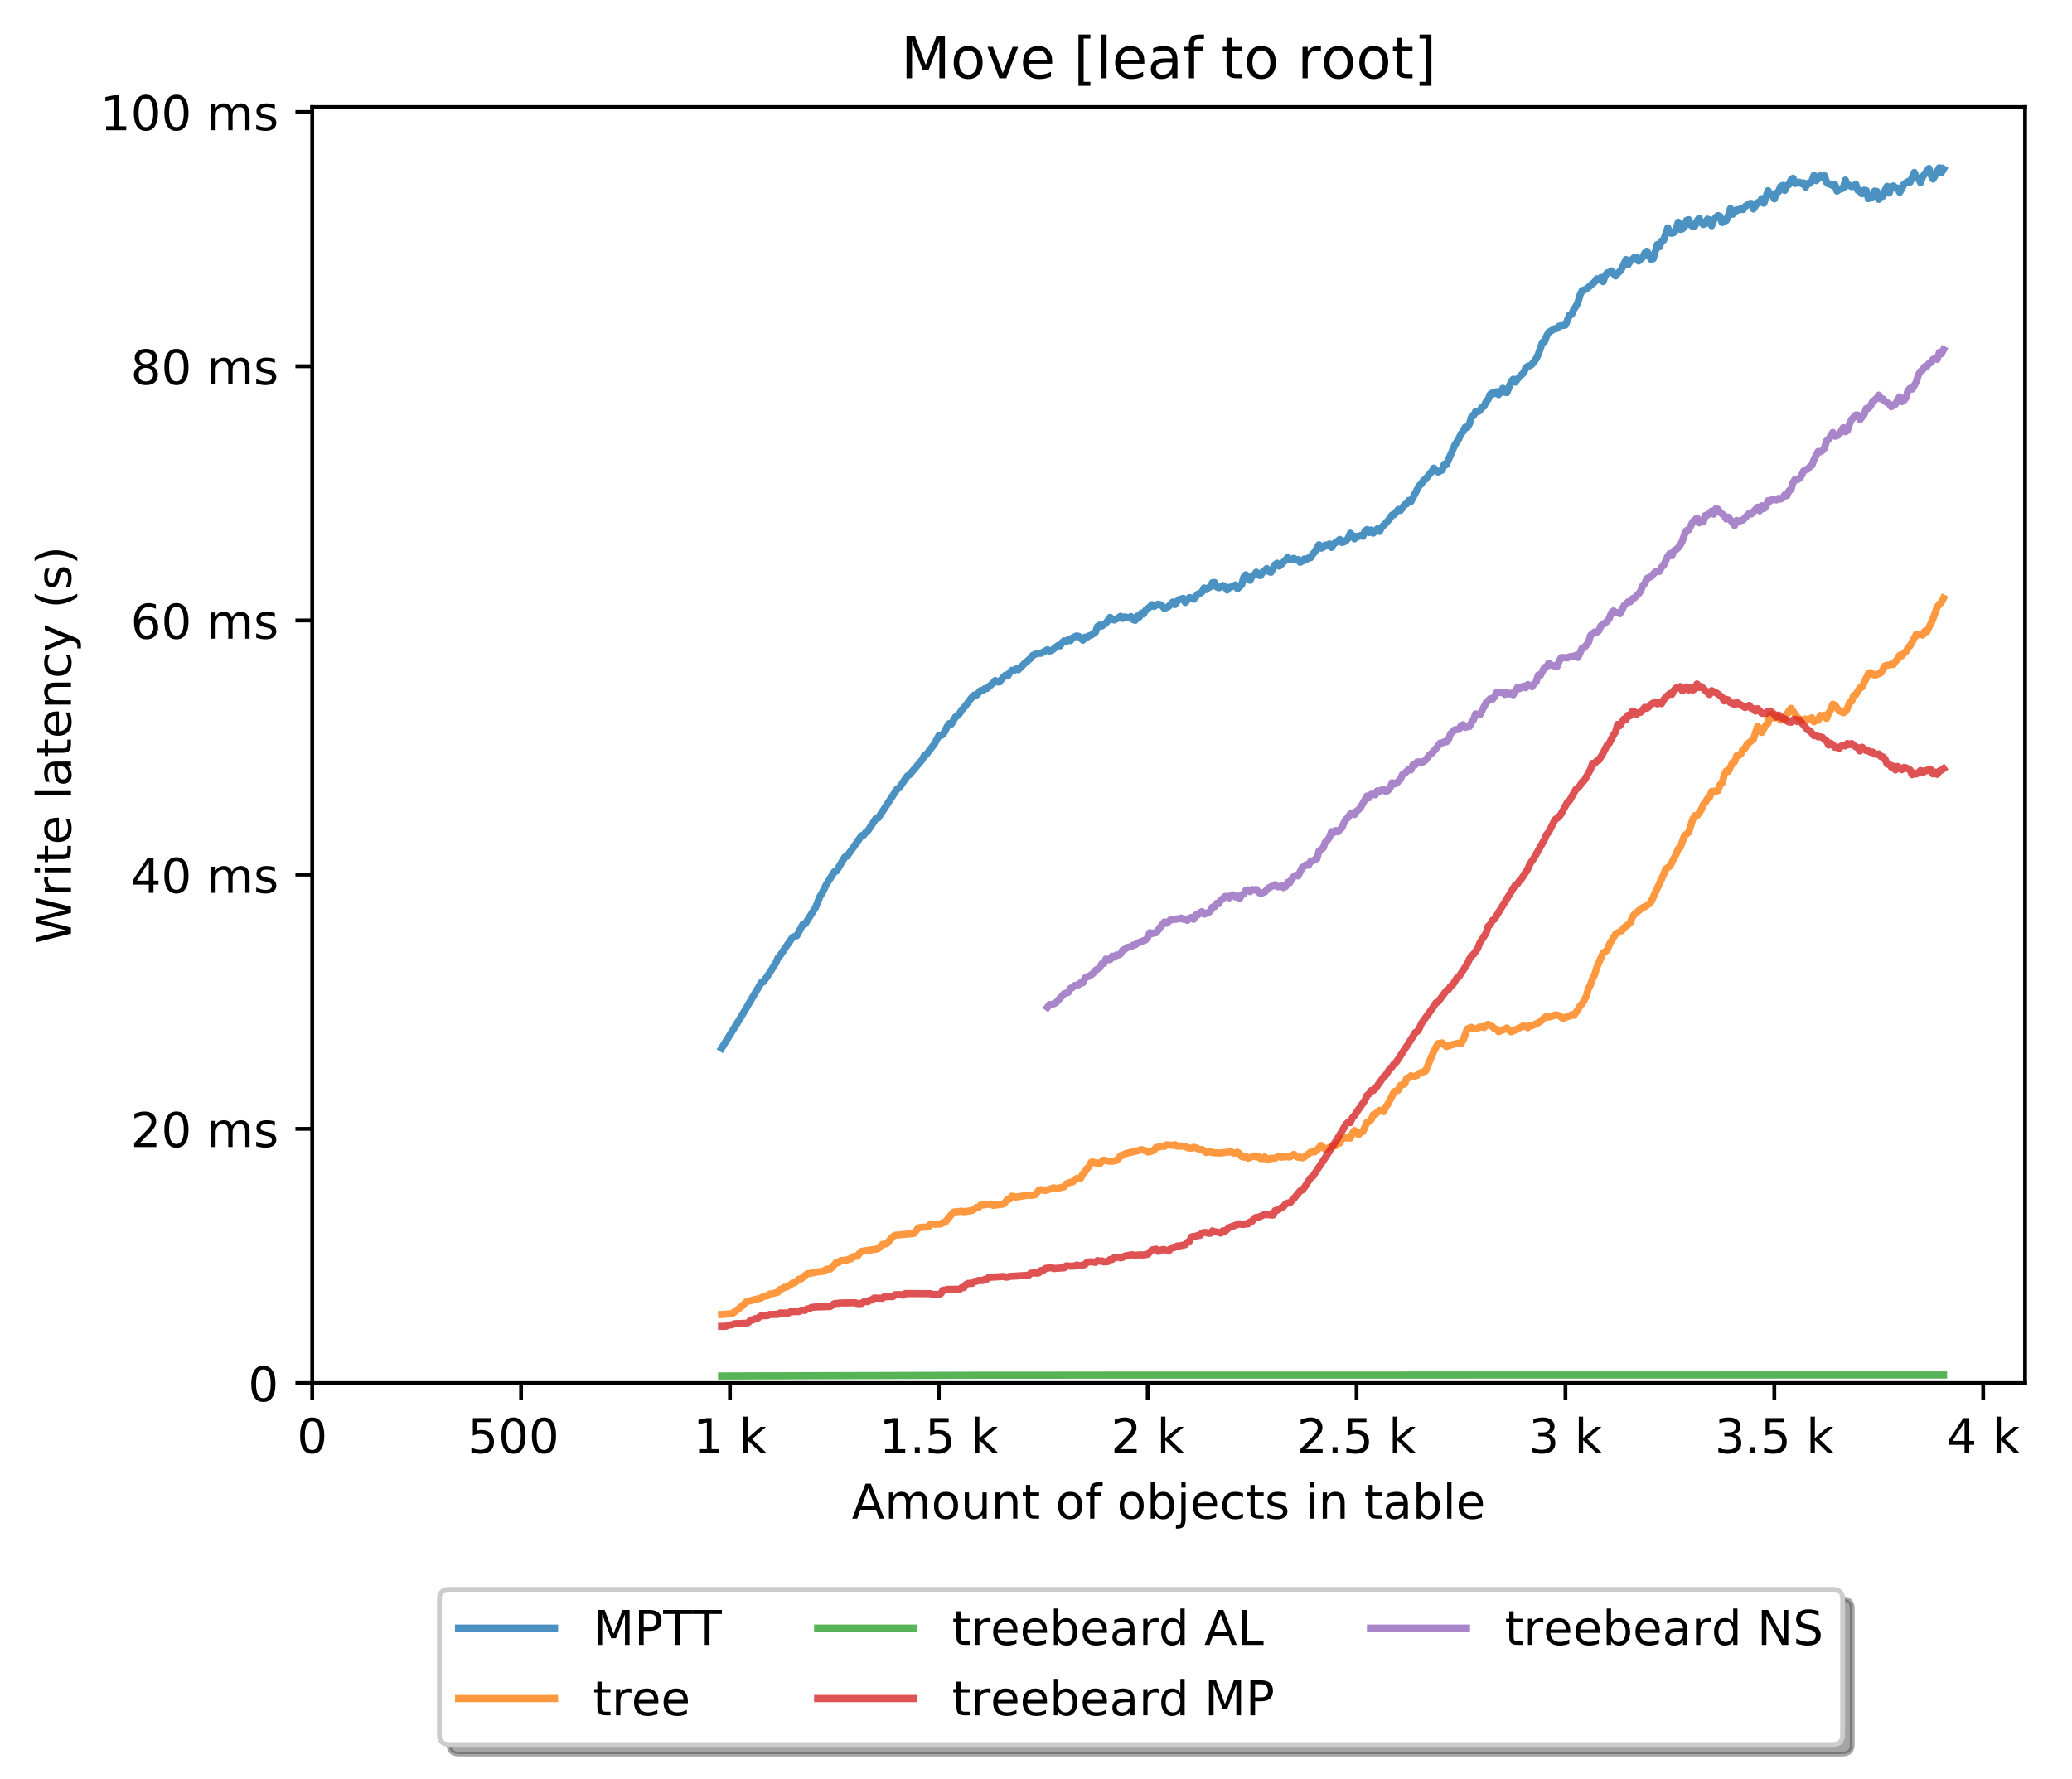 <?xml version="1.0" encoding="utf-8" standalone="no"?>
<!DOCTYPE svg PUBLIC "-//W3C//DTD SVG 1.1//EN"
  "http://www.w3.org/Graphics/SVG/1.1/DTD/svg11.dtd">
<!-- Created with matplotlib (http://matplotlib.org/) -->
<svg height="371pt" version="1.1" viewBox="0 0 432 371" width="432pt" xmlns="http://www.w3.org/2000/svg" xmlns:xlink="http://www.w3.org/1999/xlink">
 <defs>
  <style type="text/css">
*{stroke-linecap:butt;stroke-linejoin:round;}
  </style>
 </defs>
 <g id="figure_1">
  <g id="patch_1">
   <path d="M -0 371.002 
L 432.914 371.002 
L 432.914 0 
L -0 0 
z
" style="fill:#ffffff;"/>
  </g>
  <g id="axes_1">
   <g id="patch_2">
    <path d="M 65.094 288.43 
L 422.214 288.43 
L 422.214 22.318 
L 65.094 22.318 
z
" style="fill:#ffffff;"/>
   </g>
   <g id="matplotlib.axis_1">
    <g id="xtick_1">
     <g id="line2d_1">
      <defs>
       <path d="M 0 0 
L 0 3.5 
" id="med813c95fc" style="stroke:#000000;stroke-width:0.8;"/>
      </defs>
      <g>
       <use style="stroke:#000000;stroke-width:0.8;" x="65.094" xlink:href="#med813c95fc" y="288.43"/>
      </g>
     </g>
     <g id="text_1">
      <!-- 0 -->
      <defs>
       <path d="M 31.781 66.406 
Q 24.172 66.406 20.328 58.906 
Q 16.5 51.422 16.5 36.375 
Q 16.5 21.391 20.328 13.891 
Q 24.172 6.391 31.781 6.391 
Q 39.453 6.391 43.281 13.891 
Q 47.125 21.391 47.125 36.375 
Q 47.125 51.422 43.281 58.906 
Q 39.453 66.406 31.781 66.406 
z
M 31.781 74.219 
Q 44.047 74.219 50.516 64.516 
Q 56.984 54.828 56.984 36.375 
Q 56.984 17.969 50.516 8.266 
Q 44.047 -1.422 31.781 -1.422 
Q 19.531 -1.422 13.062 8.266 
Q 6.594 17.969 6.594 36.375 
Q 6.594 54.828 13.062 64.516 
Q 19.531 74.219 31.781 74.219 
z
" id="DejaVuSans-30"/>
      </defs>
      <g transform="translate(61.913 303.029)scale(0.1 -0.1)">
       <use xlink:href="#DejaVuSans-30"/>
      </g>
     </g>
    </g>
    <g id="xtick_2">
     <g id="line2d_2">
      <g>
       <use style="stroke:#000000;stroke-width:0.8;" x="108.642" xlink:href="#med813c95fc" y="288.43"/>
      </g>
     </g>
     <g id="text_2">
      <!-- 500  -->
      <defs>
       <path d="M 10.797 72.906 
L 49.516 72.906 
L 49.516 64.594 
L 19.828 64.594 
L 19.828 46.734 
Q 21.969 47.469 24.109 47.828 
Q 26.266 48.188 28.422 48.188 
Q 40.625 48.188 47.75 41.5 
Q 54.891 34.812 54.891 23.391 
Q 54.891 11.625 47.562 5.094 
Q 40.234 -1.422 26.906 -1.422 
Q 22.312 -1.422 17.547 -0.641 
Q 12.797 0.141 7.719 1.703 
L 7.719 11.625 
Q 12.109 9.234 16.797 8.062 
Q 21.484 6.891 26.703 6.891 
Q 35.156 6.891 40.078 11.328 
Q 45.016 15.766 45.016 23.391 
Q 45.016 31 40.078 35.438 
Q 35.156 39.891 26.703 39.891 
Q 22.75 39.891 18.812 39.016 
Q 14.891 38.141 10.797 36.281 
z
" id="DejaVuSans-35"/>
       <path id="DejaVuSans-20"/>
      </defs>
      <g transform="translate(97.51 303.029)scale(0.1 -0.1)">
       <use xlink:href="#DejaVuSans-35"/>
       <use x="63.623" xlink:href="#DejaVuSans-30"/>
       <use x="127.246" xlink:href="#DejaVuSans-30"/>
       <use x="190.869" xlink:href="#DejaVuSans-20"/>
      </g>
     </g>
    </g>
    <g id="xtick_3">
     <g id="line2d_3">
      <g>
       <use style="stroke:#000000;stroke-width:0.8;" x="152.191" xlink:href="#med813c95fc" y="288.43"/>
      </g>
     </g>
     <g id="text_3">
      <!-- 1 k -->
      <defs>
       <path d="M 12.406 8.297 
L 28.516 8.297 
L 28.516 63.922 
L 10.984 60.406 
L 10.984 69.391 
L 28.422 72.906 
L 38.281 72.906 
L 38.281 8.297 
L 54.391 8.297 
L 54.391 0 
L 12.406 0 
z
" id="DejaVuSans-31"/>
       <path d="M 9.078 75.984 
L 18.109 75.984 
L 18.109 31.109 
L 44.922 54.688 
L 56.391 54.688 
L 27.391 29.109 
L 57.625 0 
L 45.906 0 
L 18.109 26.703 
L 18.109 0 
L 9.078 0 
z
" id="DejaVuSans-6b"/>
      </defs>
      <g transform="translate(144.525 303.029)scale(0.1 -0.1)">
       <use xlink:href="#DejaVuSans-31"/>
       <use x="63.623" xlink:href="#DejaVuSans-20"/>
       <use x="95.41" xlink:href="#DejaVuSans-6b"/>
      </g>
     </g>
    </g>
    <g id="xtick_4">
     <g id="line2d_4">
      <g>
       <use style="stroke:#000000;stroke-width:0.8;" x="195.739" xlink:href="#med813c95fc" y="288.43"/>
      </g>
     </g>
     <g id="text_4">
      <!-- 1.5 k -->
      <defs>
       <path d="M 10.688 12.406 
L 21 12.406 
L 21 0 
L 10.688 0 
z
" id="DejaVuSans-2e"/>
      </defs>
      <g transform="translate(183.304 303.029)scale(0.1 -0.1)">
       <use xlink:href="#DejaVuSans-31"/>
       <use x="63.623" xlink:href="#DejaVuSans-2e"/>
       <use x="95.41" xlink:href="#DejaVuSans-35"/>
       <use x="159.033" xlink:href="#DejaVuSans-20"/>
       <use x="190.82" xlink:href="#DejaVuSans-6b"/>
      </g>
     </g>
    </g>
    <g id="xtick_5">
     <g id="line2d_5">
      <g>
       <use style="stroke:#000000;stroke-width:0.8;" x="239.288" xlink:href="#med813c95fc" y="288.43"/>
      </g>
     </g>
     <g id="text_5">
      <!-- 2 k -->
      <defs>
       <path d="M 19.188 8.297 
L 53.609 8.297 
L 53.609 0 
L 7.328 0 
L 7.328 8.297 
Q 12.938 14.109 22.625 23.891 
Q 32.328 33.688 34.812 36.531 
Q 39.547 41.844 41.422 45.531 
Q 43.312 49.219 43.312 52.781 
Q 43.312 58.594 39.234 62.25 
Q 35.156 65.922 28.609 65.922 
Q 23.969 65.922 18.812 64.312 
Q 13.672 62.703 7.812 59.422 
L 7.812 69.391 
Q 13.766 71.781 18.938 73 
Q 24.125 74.219 28.422 74.219 
Q 39.75 74.219 46.484 68.547 
Q 53.219 62.891 53.219 53.422 
Q 53.219 48.922 51.531 44.891 
Q 49.859 40.875 45.406 35.406 
Q 44.188 33.984 37.641 27.219 
Q 31.109 20.453 19.188 8.297 
z
" id="DejaVuSans-32"/>
      </defs>
      <g transform="translate(231.622 303.029)scale(0.1 -0.1)">
       <use xlink:href="#DejaVuSans-32"/>
       <use x="63.623" xlink:href="#DejaVuSans-20"/>
       <use x="95.41" xlink:href="#DejaVuSans-6b"/>
      </g>
     </g>
    </g>
    <g id="xtick_6">
     <g id="line2d_6">
      <g>
       <use style="stroke:#000000;stroke-width:0.8;" x="282.837" xlink:href="#med813c95fc" y="288.43"/>
      </g>
     </g>
     <g id="text_6">
      <!-- 2.5 k -->
      <g transform="translate(270.401 303.029)scale(0.1 -0.1)">
       <use xlink:href="#DejaVuSans-32"/>
       <use x="63.623" xlink:href="#DejaVuSans-2e"/>
       <use x="95.41" xlink:href="#DejaVuSans-35"/>
       <use x="159.033" xlink:href="#DejaVuSans-20"/>
       <use x="190.82" xlink:href="#DejaVuSans-6b"/>
      </g>
     </g>
    </g>
    <g id="xtick_7">
     <g id="line2d_7">
      <g>
       <use style="stroke:#000000;stroke-width:0.8;" x="326.385" xlink:href="#med813c95fc" y="288.43"/>
      </g>
     </g>
     <g id="text_7">
      <!-- 3 k -->
      <defs>
       <path d="M 40.578 39.312 
Q 47.656 37.797 51.625 33 
Q 55.609 28.219 55.609 21.188 
Q 55.609 10.406 48.188 4.484 
Q 40.766 -1.422 27.094 -1.422 
Q 22.516 -1.422 17.656 -0.516 
Q 12.797 0.391 7.625 2.203 
L 7.625 11.719 
Q 11.719 9.328 16.594 8.109 
Q 21.484 6.891 26.812 6.891 
Q 36.078 6.891 40.938 10.547 
Q 45.797 14.203 45.797 21.188 
Q 45.797 27.641 41.281 31.266 
Q 36.766 34.906 28.719 34.906 
L 20.219 34.906 
L 20.219 43.016 
L 29.109 43.016 
Q 36.375 43.016 40.234 45.922 
Q 44.094 48.828 44.094 54.297 
Q 44.094 59.906 40.109 62.906 
Q 36.141 65.922 28.719 65.922 
Q 24.656 65.922 20.016 65.031 
Q 15.375 64.156 9.812 62.312 
L 9.812 71.094 
Q 15.438 72.656 20.344 73.438 
Q 25.25 74.219 29.594 74.219 
Q 40.828 74.219 47.359 69.109 
Q 53.906 64.016 53.906 55.328 
Q 53.906 49.266 50.438 45.094 
Q 46.969 40.922 40.578 39.312 
z
" id="DejaVuSans-33"/>
      </defs>
      <g transform="translate(318.72 303.029)scale(0.1 -0.1)">
       <use xlink:href="#DejaVuSans-33"/>
       <use x="63.623" xlink:href="#DejaVuSans-20"/>
       <use x="95.41" xlink:href="#DejaVuSans-6b"/>
      </g>
     </g>
    </g>
    <g id="xtick_8">
     <g id="line2d_8">
      <g>
       <use style="stroke:#000000;stroke-width:0.8;" x="369.934" xlink:href="#med813c95fc" y="288.43"/>
      </g>
     </g>
     <g id="text_8">
      <!-- 3.5 k -->
      <g transform="translate(357.498 303.029)scale(0.1 -0.1)">
       <use xlink:href="#DejaVuSans-33"/>
       <use x="63.623" xlink:href="#DejaVuSans-2e"/>
       <use x="95.41" xlink:href="#DejaVuSans-35"/>
       <use x="159.033" xlink:href="#DejaVuSans-20"/>
       <use x="190.82" xlink:href="#DejaVuSans-6b"/>
      </g>
     </g>
    </g>
    <g id="xtick_9">
     <g id="line2d_9">
      <g>
       <use style="stroke:#000000;stroke-width:0.8;" x="413.482" xlink:href="#med813c95fc" y="288.43"/>
      </g>
     </g>
     <g id="text_9">
      <!-- 4 k -->
      <defs>
       <path d="M 37.797 64.312 
L 12.891 25.391 
L 37.797 25.391 
z
M 35.203 72.906 
L 47.609 72.906 
L 47.609 25.391 
L 58.016 25.391 
L 58.016 17.188 
L 47.609 17.188 
L 47.609 0 
L 37.797 0 
L 37.797 17.188 
L 4.891 17.188 
L 4.891 26.703 
z
" id="DejaVuSans-34"/>
      </defs>
      <g transform="translate(405.817 303.029)scale(0.1 -0.1)">
       <use xlink:href="#DejaVuSans-34"/>
       <use x="63.623" xlink:href="#DejaVuSans-20"/>
       <use x="95.41" xlink:href="#DejaVuSans-6b"/>
      </g>
     </g>
    </g>
    <g id="text_10">
     <!-- Amount of objects in table -->
     <defs>
      <path d="M 34.188 63.188 
L 20.797 26.906 
L 47.609 26.906 
z
M 28.609 72.906 
L 39.797 72.906 
L 67.578 0 
L 57.328 0 
L 50.688 18.703 
L 17.828 18.703 
L 11.188 0 
L 0.781 0 
z
" id="DejaVuSans-41"/>
      <path d="M 52 44.188 
Q 55.375 50.25 60.062 53.125 
Q 64.75 56 71.094 56 
Q 79.641 56 84.281 50.016 
Q 88.922 44.047 88.922 33.016 
L 88.922 0 
L 79.891 0 
L 79.891 32.719 
Q 79.891 40.578 77.094 44.375 
Q 74.312 48.188 68.609 48.188 
Q 61.625 48.188 57.562 43.547 
Q 53.516 38.922 53.516 30.906 
L 53.516 0 
L 44.484 0 
L 44.484 32.719 
Q 44.484 40.625 41.703 44.406 
Q 38.922 48.188 33.109 48.188 
Q 26.219 48.188 22.156 43.531 
Q 18.109 38.875 18.109 30.906 
L 18.109 0 
L 9.078 0 
L 9.078 54.688 
L 18.109 54.688 
L 18.109 46.188 
Q 21.188 51.219 25.484 53.609 
Q 29.781 56 35.688 56 
Q 41.656 56 45.828 52.969 
Q 50 49.953 52 44.188 
z
" id="DejaVuSans-6d"/>
      <path d="M 30.609 48.391 
Q 23.391 48.391 19.188 42.75 
Q 14.984 37.109 14.984 27.297 
Q 14.984 17.484 19.156 11.844 
Q 23.344 6.203 30.609 6.203 
Q 37.797 6.203 41.984 11.859 
Q 46.188 17.531 46.188 27.297 
Q 46.188 37.016 41.984 42.703 
Q 37.797 48.391 30.609 48.391 
z
M 30.609 56 
Q 42.328 56 49.016 48.375 
Q 55.719 40.766 55.719 27.297 
Q 55.719 13.875 49.016 6.219 
Q 42.328 -1.422 30.609 -1.422 
Q 18.844 -1.422 12.172 6.219 
Q 5.516 13.875 5.516 27.297 
Q 5.516 40.766 12.172 48.375 
Q 18.844 56 30.609 56 
z
" id="DejaVuSans-6f"/>
      <path d="M 8.5 21.578 
L 8.5 54.688 
L 17.484 54.688 
L 17.484 21.922 
Q 17.484 14.156 20.5 10.266 
Q 23.531 6.391 29.594 6.391 
Q 36.859 6.391 41.078 11.031 
Q 45.312 15.672 45.312 23.688 
L 45.312 54.688 
L 54.297 54.688 
L 54.297 0 
L 45.312 0 
L 45.312 8.406 
Q 42.047 3.422 37.719 1 
Q 33.406 -1.422 27.688 -1.422 
Q 18.266 -1.422 13.375 4.438 
Q 8.5 10.297 8.5 21.578 
z
M 31.109 56 
z
" id="DejaVuSans-75"/>
      <path d="M 54.891 33.016 
L 54.891 0 
L 45.906 0 
L 45.906 32.719 
Q 45.906 40.484 42.875 44.328 
Q 39.844 48.188 33.797 48.188 
Q 26.516 48.188 22.312 43.547 
Q 18.109 38.922 18.109 30.906 
L 18.109 0 
L 9.078 0 
L 9.078 54.688 
L 18.109 54.688 
L 18.109 46.188 
Q 21.344 51.125 25.703 53.562 
Q 30.078 56 35.797 56 
Q 45.219 56 50.047 50.172 
Q 54.891 44.344 54.891 33.016 
z
" id="DejaVuSans-6e"/>
      <path d="M 18.312 70.219 
L 18.312 54.688 
L 36.812 54.688 
L 36.812 47.703 
L 18.312 47.703 
L 18.312 18.016 
Q 18.312 11.328 20.141 9.422 
Q 21.969 7.516 27.594 7.516 
L 36.812 7.516 
L 36.812 0 
L 27.594 0 
Q 17.188 0 13.234 3.875 
Q 9.281 7.766 9.281 18.016 
L 9.281 47.703 
L 2.688 47.703 
L 2.688 54.688 
L 9.281 54.688 
L 9.281 70.219 
z
" id="DejaVuSans-74"/>
      <path d="M 37.109 75.984 
L 37.109 68.5 
L 28.516 68.5 
Q 23.688 68.5 21.797 66.547 
Q 19.922 64.594 19.922 59.516 
L 19.922 54.688 
L 34.719 54.688 
L 34.719 47.703 
L 19.922 47.703 
L 19.922 0 
L 10.891 0 
L 10.891 47.703 
L 2.297 47.703 
L 2.297 54.688 
L 10.891 54.688 
L 10.891 58.5 
Q 10.891 67.625 15.141 71.797 
Q 19.391 75.984 28.609 75.984 
z
" id="DejaVuSans-66"/>
      <path d="M 48.688 27.297 
Q 48.688 37.203 44.609 42.844 
Q 40.531 48.484 33.406 48.484 
Q 26.266 48.484 22.188 42.844 
Q 18.109 37.203 18.109 27.297 
Q 18.109 17.391 22.188 11.75 
Q 26.266 6.109 33.406 6.109 
Q 40.531 6.109 44.609 11.75 
Q 48.688 17.391 48.688 27.297 
z
M 18.109 46.391 
Q 20.953 51.266 25.266 53.625 
Q 29.594 56 35.594 56 
Q 45.562 56 51.781 48.094 
Q 58.016 40.188 58.016 27.297 
Q 58.016 14.406 51.781 6.484 
Q 45.562 -1.422 35.594 -1.422 
Q 29.594 -1.422 25.266 0.953 
Q 20.953 3.328 18.109 8.203 
L 18.109 0 
L 9.078 0 
L 9.078 75.984 
L 18.109 75.984 
z
" id="DejaVuSans-62"/>
      <path d="M 9.422 54.688 
L 18.406 54.688 
L 18.406 -0.984 
Q 18.406 -11.422 14.422 -16.109 
Q 10.453 -20.797 1.609 -20.797 
L -1.812 -20.797 
L -1.812 -13.188 
L 0.594 -13.188 
Q 5.719 -13.188 7.562 -10.812 
Q 9.422 -8.453 9.422 -0.984 
z
M 9.422 75.984 
L 18.406 75.984 
L 18.406 64.594 
L 9.422 64.594 
z
" id="DejaVuSans-6a"/>
      <path d="M 56.203 29.594 
L 56.203 25.203 
L 14.891 25.203 
Q 15.484 15.922 20.484 11.062 
Q 25.484 6.203 34.422 6.203 
Q 39.594 6.203 44.453 7.469 
Q 49.312 8.734 54.109 11.281 
L 54.109 2.781 
Q 49.266 0.734 44.188 -0.344 
Q 39.109 -1.422 33.891 -1.422 
Q 20.797 -1.422 13.156 6.188 
Q 5.516 13.812 5.516 26.812 
Q 5.516 40.234 12.766 48.109 
Q 20.016 56 32.328 56 
Q 43.359 56 49.781 48.891 
Q 56.203 41.797 56.203 29.594 
z
M 47.219 32.234 
Q 47.125 39.594 43.094 43.984 
Q 39.062 48.391 32.422 48.391 
Q 24.906 48.391 20.391 44.141 
Q 15.875 39.891 15.188 32.172 
z
" id="DejaVuSans-65"/>
      <path d="M 48.781 52.594 
L 48.781 44.188 
Q 44.969 46.297 41.141 47.344 
Q 37.312 48.391 33.406 48.391 
Q 24.656 48.391 19.812 42.844 
Q 14.984 37.312 14.984 27.297 
Q 14.984 17.281 19.812 11.734 
Q 24.656 6.203 33.406 6.203 
Q 37.312 6.203 41.141 7.25 
Q 44.969 8.297 48.781 10.406 
L 48.781 2.094 
Q 45.016 0.344 40.984 -0.531 
Q 36.969 -1.422 32.422 -1.422 
Q 20.062 -1.422 12.781 6.344 
Q 5.516 14.109 5.516 27.297 
Q 5.516 40.672 12.859 48.328 
Q 20.219 56 33.016 56 
Q 37.156 56 41.109 55.141 
Q 45.062 54.297 48.781 52.594 
z
" id="DejaVuSans-63"/>
      <path d="M 44.281 53.078 
L 44.281 44.578 
Q 40.484 46.531 36.375 47.5 
Q 32.281 48.484 27.875 48.484 
Q 21.188 48.484 17.844 46.438 
Q 14.5 44.391 14.5 40.281 
Q 14.5 37.156 16.891 35.375 
Q 19.281 33.594 26.516 31.984 
L 29.594 31.297 
Q 39.156 29.25 43.188 25.516 
Q 47.219 21.781 47.219 15.094 
Q 47.219 7.469 41.188 3.016 
Q 35.156 -1.422 24.609 -1.422 
Q 20.219 -1.422 15.453 -0.562 
Q 10.688 0.297 5.422 2 
L 5.422 11.281 
Q 10.406 8.688 15.234 7.391 
Q 20.062 6.109 24.812 6.109 
Q 31.156 6.109 34.562 8.281 
Q 37.984 10.453 37.984 14.406 
Q 37.984 18.062 35.516 20.016 
Q 33.062 21.969 24.703 23.781 
L 21.578 24.516 
Q 13.234 26.266 9.516 29.906 
Q 5.812 33.547 5.812 39.891 
Q 5.812 47.609 11.281 51.797 
Q 16.75 56 26.812 56 
Q 31.781 56 36.172 55.266 
Q 40.578 54.547 44.281 53.078 
z
" id="DejaVuSans-73"/>
      <path d="M 9.422 54.688 
L 18.406 54.688 
L 18.406 0 
L 9.422 0 
z
M 9.422 75.984 
L 18.406 75.984 
L 18.406 64.594 
L 9.422 64.594 
z
" id="DejaVuSans-69"/>
      <path d="M 34.281 27.484 
Q 23.391 27.484 19.188 25 
Q 14.984 22.516 14.984 16.5 
Q 14.984 11.719 18.141 8.906 
Q 21.297 6.109 26.703 6.109 
Q 34.188 6.109 38.703 11.406 
Q 43.219 16.703 43.219 25.484 
L 43.219 27.484 
z
M 52.203 31.203 
L 52.203 0 
L 43.219 0 
L 43.219 8.297 
Q 40.141 3.328 35.547 0.953 
Q 30.953 -1.422 24.312 -1.422 
Q 15.922 -1.422 10.953 3.297 
Q 6 8.016 6 15.922 
Q 6 25.141 12.172 29.828 
Q 18.359 34.516 30.609 34.516 
L 43.219 34.516 
L 43.219 35.406 
Q 43.219 41.609 39.141 45 
Q 35.062 48.391 27.688 48.391 
Q 23 48.391 18.547 47.266 
Q 14.109 46.141 10.016 43.891 
L 10.016 52.203 
Q 14.938 54.109 19.578 55.047 
Q 24.219 56 28.609 56 
Q 40.484 56 46.344 49.844 
Q 52.203 43.703 52.203 31.203 
z
" id="DejaVuSans-61"/>
      <path d="M 9.422 75.984 
L 18.406 75.984 
L 18.406 0 
L 9.422 0 
z
" id="DejaVuSans-6c"/>
     </defs>
     <g transform="translate(177.595 316.707)scale(0.1 -0.1)">
      <use xlink:href="#DejaVuSans-41"/>
      <use x="68.408" xlink:href="#DejaVuSans-6d"/>
      <use x="165.82" xlink:href="#DejaVuSans-6f"/>
      <use x="227.002" xlink:href="#DejaVuSans-75"/>
      <use x="290.381" xlink:href="#DejaVuSans-6e"/>
      <use x="353.76" xlink:href="#DejaVuSans-74"/>
      <use x="392.969" xlink:href="#DejaVuSans-20"/>
      <use x="424.756" xlink:href="#DejaVuSans-6f"/>
      <use x="485.938" xlink:href="#DejaVuSans-66"/>
      <use x="521.143" xlink:href="#DejaVuSans-20"/>
      <use x="552.93" xlink:href="#DejaVuSans-6f"/>
      <use x="614.111" xlink:href="#DejaVuSans-62"/>
      <use x="677.588" xlink:href="#DejaVuSans-6a"/>
      <use x="705.371" xlink:href="#DejaVuSans-65"/>
      <use x="766.895" xlink:href="#DejaVuSans-63"/>
      <use x="821.875" xlink:href="#DejaVuSans-74"/>
      <use x="861.084" xlink:href="#DejaVuSans-73"/>
      <use x="913.184" xlink:href="#DejaVuSans-20"/>
      <use x="944.971" xlink:href="#DejaVuSans-69"/>
      <use x="972.754" xlink:href="#DejaVuSans-6e"/>
      <use x="1036.133" xlink:href="#DejaVuSans-20"/>
      <use x="1067.92" xlink:href="#DejaVuSans-74"/>
      <use x="1107.129" xlink:href="#DejaVuSans-61"/>
      <use x="1168.408" xlink:href="#DejaVuSans-62"/>
      <use x="1231.885" xlink:href="#DejaVuSans-6c"/>
      <use x="1259.668" xlink:href="#DejaVuSans-65"/>
     </g>
    </g>
   </g>
   <g id="matplotlib.axis_2">
    <g id="ytick_1">
     <g id="line2d_10">
      <defs>
       <path d="M 0 0 
L -3.5 0 
" id="m9816d701a4" style="stroke:#000000;stroke-width:0.8;"/>
      </defs>
      <g>
       <use style="stroke:#000000;stroke-width:0.8;" x="65.094" xlink:href="#m9816d701a4" y="288.43"/>
      </g>
     </g>
     <g id="text_11">
      <!-- 0 -->
      <g transform="translate(51.731 292.229)scale(0.1 -0.1)">
       <use xlink:href="#DejaVuSans-30"/>
      </g>
     </g>
    </g>
    <g id="ytick_2">
     <g id="line2d_11">
      <g>
       <use style="stroke:#000000;stroke-width:0.8;" x="65.094" xlink:href="#m9816d701a4" y="235.417"/>
      </g>
     </g>
     <g id="text_12">
      <!-- 20 ms -->
      <g transform="translate(27.241 239.216)scale(0.1 -0.1)">
       <use xlink:href="#DejaVuSans-32"/>
       <use x="63.623" xlink:href="#DejaVuSans-30"/>
       <use x="127.246" xlink:href="#DejaVuSans-20"/>
       <use x="159.033" xlink:href="#DejaVuSans-6d"/>
       <use x="256.445" xlink:href="#DejaVuSans-73"/>
      </g>
     </g>
    </g>
    <g id="ytick_3">
     <g id="line2d_12">
      <g>
       <use style="stroke:#000000;stroke-width:0.8;" x="65.094" xlink:href="#m9816d701a4" y="182.403"/>
      </g>
     </g>
     <g id="text_13">
      <!-- 40 ms -->
      <g transform="translate(27.241 186.203)scale(0.1 -0.1)">
       <use xlink:href="#DejaVuSans-34"/>
       <use x="63.623" xlink:href="#DejaVuSans-30"/>
       <use x="127.246" xlink:href="#DejaVuSans-20"/>
       <use x="159.033" xlink:href="#DejaVuSans-6d"/>
       <use x="256.445" xlink:href="#DejaVuSans-73"/>
      </g>
     </g>
    </g>
    <g id="ytick_4">
     <g id="line2d_13">
      <g>
       <use style="stroke:#000000;stroke-width:0.8;" x="65.094" xlink:href="#m9816d701a4" y="129.39"/>
      </g>
     </g>
     <g id="text_14">
      <!-- 60 ms -->
      <defs>
       <path d="M 33.016 40.375 
Q 26.375 40.375 22.484 35.828 
Q 18.609 31.297 18.609 23.391 
Q 18.609 15.531 22.484 10.953 
Q 26.375 6.391 33.016 6.391 
Q 39.656 6.391 43.531 10.953 
Q 47.406 15.531 47.406 23.391 
Q 47.406 31.297 43.531 35.828 
Q 39.656 40.375 33.016 40.375 
z
M 52.594 71.297 
L 52.594 62.312 
Q 48.875 64.062 45.094 64.984 
Q 41.312 65.922 37.594 65.922 
Q 27.828 65.922 22.672 59.328 
Q 17.531 52.734 16.797 39.406 
Q 19.672 43.656 24.016 45.922 
Q 28.375 48.188 33.594 48.188 
Q 44.578 48.188 50.953 41.516 
Q 57.328 34.859 57.328 23.391 
Q 57.328 12.156 50.688 5.359 
Q 44.047 -1.422 33.016 -1.422 
Q 20.359 -1.422 13.672 8.266 
Q 6.984 17.969 6.984 36.375 
Q 6.984 53.656 15.188 63.938 
Q 23.391 74.219 37.203 74.219 
Q 40.922 74.219 44.703 73.484 
Q 48.484 72.75 52.594 71.297 
z
" id="DejaVuSans-36"/>
      </defs>
      <g transform="translate(27.241 133.189)scale(0.1 -0.1)">
       <use xlink:href="#DejaVuSans-36"/>
       <use x="63.623" xlink:href="#DejaVuSans-30"/>
       <use x="127.246" xlink:href="#DejaVuSans-20"/>
       <use x="159.033" xlink:href="#DejaVuSans-6d"/>
       <use x="256.445" xlink:href="#DejaVuSans-73"/>
      </g>
     </g>
    </g>
    <g id="ytick_5">
     <g id="line2d_14">
      <g>
       <use style="stroke:#000000;stroke-width:0.8;" x="65.094" xlink:href="#m9816d701a4" y="76.377"/>
      </g>
     </g>
     <g id="text_15">
      <!-- 80 ms -->
      <defs>
       <path d="M 31.781 34.625 
Q 24.75 34.625 20.719 30.859 
Q 16.703 27.094 16.703 20.516 
Q 16.703 13.922 20.719 10.156 
Q 24.75 6.391 31.781 6.391 
Q 38.812 6.391 42.859 10.172 
Q 46.922 13.969 46.922 20.516 
Q 46.922 27.094 42.891 30.859 
Q 38.875 34.625 31.781 34.625 
z
M 21.922 38.812 
Q 15.578 40.375 12.031 44.719 
Q 8.5 49.078 8.5 55.328 
Q 8.5 64.062 14.719 69.141 
Q 20.953 74.219 31.781 74.219 
Q 42.672 74.219 48.875 69.141 
Q 55.078 64.062 55.078 55.328 
Q 55.078 49.078 51.531 44.719 
Q 48 40.375 41.703 38.812 
Q 48.828 37.156 52.797 32.312 
Q 56.781 27.484 56.781 20.516 
Q 56.781 9.906 50.312 4.234 
Q 43.844 -1.422 31.781 -1.422 
Q 19.734 -1.422 13.25 4.234 
Q 6.781 9.906 6.781 20.516 
Q 6.781 27.484 10.781 32.312 
Q 14.797 37.156 21.922 38.812 
z
M 18.312 54.391 
Q 18.312 48.734 21.844 45.562 
Q 25.391 42.391 31.781 42.391 
Q 38.141 42.391 41.719 45.562 
Q 45.312 48.734 45.312 54.391 
Q 45.312 60.062 41.719 63.234 
Q 38.141 66.406 31.781 66.406 
Q 25.391 66.406 21.844 63.234 
Q 18.312 60.062 18.312 54.391 
z
" id="DejaVuSans-38"/>
      </defs>
      <g transform="translate(27.241 80.176)scale(0.1 -0.1)">
       <use xlink:href="#DejaVuSans-38"/>
       <use x="63.623" xlink:href="#DejaVuSans-30"/>
       <use x="127.246" xlink:href="#DejaVuSans-20"/>
       <use x="159.033" xlink:href="#DejaVuSans-6d"/>
       <use x="256.445" xlink:href="#DejaVuSans-73"/>
      </g>
     </g>
    </g>
    <g id="ytick_6">
     <g id="line2d_15">
      <g>
       <use style="stroke:#000000;stroke-width:0.8;" x="65.094" xlink:href="#m9816d701a4" y="23.363"/>
      </g>
     </g>
     <g id="text_16">
      <!-- 100 ms -->
      <g transform="translate(20.878 27.163)scale(0.1 -0.1)">
       <use xlink:href="#DejaVuSans-31"/>
       <use x="63.623" xlink:href="#DejaVuSans-30"/>
       <use x="127.246" xlink:href="#DejaVuSans-30"/>
       <use x="190.869" xlink:href="#DejaVuSans-20"/>
       <use x="222.656" xlink:href="#DejaVuSans-6d"/>
       <use x="320.068" xlink:href="#DejaVuSans-73"/>
      </g>
     </g>
    </g>
    <g id="text_17">
     <!-- Write latency (s) -->
     <defs>
      <path d="M 3.328 72.906 
L 13.281 72.906 
L 28.609 11.281 
L 43.891 72.906 
L 54.984 72.906 
L 70.312 11.281 
L 85.594 72.906 
L 95.609 72.906 
L 77.297 0 
L 64.891 0 
L 49.516 63.281 
L 33.984 0 
L 21.578 0 
z
" id="DejaVuSans-57"/>
      <path d="M 41.109 46.297 
Q 39.594 47.172 37.812 47.578 
Q 36.031 48 33.891 48 
Q 26.266 48 22.188 43.047 
Q 18.109 38.094 18.109 28.812 
L 18.109 0 
L 9.078 0 
L 9.078 54.688 
L 18.109 54.688 
L 18.109 46.188 
Q 20.953 51.172 25.484 53.578 
Q 30.031 56 36.531 56 
Q 37.453 56 38.578 55.875 
Q 39.703 55.766 41.062 55.516 
z
" id="DejaVuSans-72"/>
      <path d="M 32.172 -5.078 
Q 28.375 -14.844 24.75 -17.812 
Q 21.141 -20.797 15.094 -20.797 
L 7.906 -20.797 
L 7.906 -13.281 
L 13.188 -13.281 
Q 16.891 -13.281 18.938 -11.516 
Q 21 -9.766 23.484 -3.219 
L 25.094 0.875 
L 2.984 54.688 
L 12.5 54.688 
L 29.594 11.922 
L 46.688 54.688 
L 56.203 54.688 
z
" id="DejaVuSans-79"/>
      <path d="M 31 75.875 
Q 24.469 64.656 21.281 53.656 
Q 18.109 42.672 18.109 31.391 
Q 18.109 20.125 21.312 9.062 
Q 24.516 -2 31 -13.188 
L 23.188 -13.188 
Q 15.875 -1.703 12.234 9.375 
Q 8.594 20.453 8.594 31.391 
Q 8.594 42.281 12.203 53.312 
Q 15.828 64.359 23.188 75.875 
z
" id="DejaVuSans-28"/>
      <path d="M 8.016 75.875 
L 15.828 75.875 
Q 23.141 64.359 26.781 53.312 
Q 30.422 42.281 30.422 31.391 
Q 30.422 20.453 26.781 9.375 
Q 23.141 -1.703 15.828 -13.188 
L 8.016 -13.188 
Q 14.5 -2 17.703 9.062 
Q 20.906 20.125 20.906 31.391 
Q 20.906 42.672 17.703 53.656 
Q 14.5 64.656 8.016 75.875 
z
" id="DejaVuSans-29"/>
     </defs>
     <g transform="translate(14.798 196.848)rotate(-90)scale(0.1 -0.1)">
      <use xlink:href="#DejaVuSans-57"/>
      <use x="98.814" xlink:href="#DejaVuSans-72"/>
      <use x="139.928" xlink:href="#DejaVuSans-69"/>
      <use x="167.711" xlink:href="#DejaVuSans-74"/>
      <use x="206.92" xlink:href="#DejaVuSans-65"/>
      <use x="268.443" xlink:href="#DejaVuSans-20"/>
      <use x="300.23" xlink:href="#DejaVuSans-6c"/>
      <use x="328.014" xlink:href="#DejaVuSans-61"/>
      <use x="389.293" xlink:href="#DejaVuSans-74"/>
      <use x="428.502" xlink:href="#DejaVuSans-65"/>
      <use x="490.025" xlink:href="#DejaVuSans-6e"/>
      <use x="553.404" xlink:href="#DejaVuSans-63"/>
      <use x="608.385" xlink:href="#DejaVuSans-79"/>
      <use x="667.564" xlink:href="#DejaVuSans-20"/>
      <use x="699.352" xlink:href="#DejaVuSans-28"/>
      <use x="738.365" xlink:href="#DejaVuSans-73"/>
      <use x="790.465" xlink:href="#DejaVuSans-29"/>
     </g>
    </g>
   </g>
   <g id="line2d_16">
    <path clip-path="url(#p770112cc39)" d="M 150.449 218.612 
L 154.368 212.31 
L 158.723 204.915 
L 159.159 204.779 
L 160.465 202.887 
L 161.772 200.77 
L 162.207 199.787 
L 162.643 199.281 
L 163.514 197.987 
L 165.255 195.466 
L 166.126 195.138 
L 166.997 193.52 
L 167.433 192.721 
L 167.868 192.675 
L 170.046 189.237 
L 170.917 187.043 
L 171.352 186.351 
L 172.223 184.571 
L 173.965 181.778 
L 174.401 181.652 
L 176.143 178.732 
L 176.578 178.58 
L 177.885 176.777 
L 179.626 174.273 
L 180.062 174.171 
L 180.497 173.597 
L 180.933 173.274 
L 182.675 170.634 
L 183.11 170.582 
L 183.981 169.248 
L 187.03 164.558 
L 187.465 164.324 
L 188.336 163.054 
L 189.207 161.811 
L 189.643 161.548 
L 192.256 158.457 
L 192.691 157.631 
L 193.127 157.383 
L 194.868 155.079 
L 195.739 153.431 
L 196.175 153.429 
L 196.61 153.117 
L 197.046 152.444 
L 197.481 151.517 
L 197.917 150.897 
L 198.352 151.005 
L 199.223 149.502 
L 199.659 149.247 
L 200.094 148.767 
L 200.53 148.031 
L 200.965 147.624 
L 202.707 145.343 
L 203.143 144.936 
L 203.578 144.995 
L 204.449 144.01 
L 204.885 144.004 
L 205.32 143.62 
L 205.756 143.591 
L 207.062 142.417 
L 207.498 141.923 
L 207.933 142.212 
L 208.369 142.226 
L 209.239 141.176 
L 209.675 140.783 
L 210.11 140.975 
L 210.546 140.247 
L 210.981 139.79 
L 211.417 139.806 
L 211.852 139.504 
L 212.288 139.675 
L 213.594 138.377 
L 214.901 137.256 
L 215.336 136.686 
L 216.207 136.269 
L 217.078 136.23 
L 218.385 135.497 
L 218.82 135.766 
L 219.256 135.653 
L 220.562 134.645 
L 220.998 134.703 
L 221.433 134.032 
L 221.869 133.639 
L 222.304 133.812 
L 222.74 133.386 
L 223.175 133.607 
L 223.611 133.018 
L 224.481 132.609 
L 224.917 132.707 
L 225.788 133.519 
L 226.223 132.874 
L 226.659 132.879 
L 227.094 132.586 
L 227.53 132.447 
L 228.401 131.823 
L 228.836 130.617 
L 229.272 130.368 
L 229.707 130.567 
L 230.578 129.959 
L 231.449 128.751 
L 231.885 129.173 
L 232.32 129.301 
L 233.191 128.862 
L 233.627 128.518 
L 234.062 128.968 
L 234.498 128.65 
L 235.369 128.85 
L 235.804 128.583 
L 236.24 129.213 
L 236.675 129.368 
L 237.111 128.482 
L 237.546 128.692 
L 237.982 127.862 
L 238.417 128.045 
L 238.853 127.273 
L 239.723 126.577 
L 240.159 126.095 
L 240.594 126.473 
L 241.465 125.994 
L 241.901 126.107 
L 242.336 126.398 
L 242.772 126.899 
L 243.643 126.496 
L 244.514 125.552 
L 244.949 126.078 
L 245.385 125.453 
L 245.82 125.051 
L 246.691 124.79 
L 247.127 125.648 
L 247.998 124.626 
L 248.433 124.705 
L 248.869 124.969 
L 249.74 123.902 
L 250.175 123.747 
L 250.611 123.436 
L 251.046 122.618 
L 251.482 122.96 
L 251.917 122.593 
L 252.353 122.381 
L 252.788 121.504 
L 253.224 121.477 
L 253.659 122.409 
L 254.095 122.578 
L 254.53 122.443 
L 254.965 122.099 
L 255.401 122.228 
L 255.836 123.038 
L 256.272 122.545 
L 257.143 122.236 
L 257.578 121.985 
L 258.014 122.768 
L 258.885 121.944 
L 259.32 120.369 
L 259.756 119.869 
L 260.191 120.551 
L 260.627 121.02 
L 261.062 120.154 
L 261.498 119.918 
L 261.933 119.321 
L 262.369 119.947 
L 262.804 120.037 
L 263.24 119.307 
L 263.675 119.012 
L 264.111 118.57 
L 264.546 119.188 
L 264.982 119.347 
L 265.853 117.737 
L 266.288 117.455 
L 266.724 118.075 
L 268.03 116.804 
L 268.466 116.264 
L 268.901 116.762 
L 269.772 116.436 
L 270.207 116.803 
L 270.643 116.681 
L 271.078 117.258 
L 271.514 117.032 
L 271.949 116.567 
L 272.385 116.661 
L 272.82 116.342 
L 273.256 116.302 
L 273.691 115.567 
L 274.127 115.105 
L 274.998 113.602 
L 275.433 114.317 
L 275.869 114.152 
L 276.304 113.668 
L 276.74 113.688 
L 277.175 113.432 
L 277.611 114.159 
L 278.046 113.46 
L 279.353 112.501 
L 279.788 113.135 
L 280.224 113.015 
L 280.659 112.731 
L 281.095 112.233 
L 281.53 111.194 
L 281.966 111.658 
L 282.401 112.372 
L 282.837 111.837 
L 283.272 111.878 
L 283.708 111.664 
L 284.143 111.851 
L 284.579 110.78 
L 285.014 110.424 
L 285.449 111.066 
L 285.885 110.525 
L 286.32 111.173 
L 287.191 110.273 
L 287.627 110.827 
L 288.062 109.967 
L 288.933 109.12 
L 289.804 108.09 
L 290.24 107.397 
L 290.675 107.314 
L 291.546 106.245 
L 291.982 106.445 
L 292.853 105.264 
L 293.288 105.073 
L 293.724 104.35 
L 294.159 104.604 
L 295.901 101.276 
L 296.337 100.924 
L 296.772 100.188 
L 297.208 99.966 
L 298.079 98.832 
L 298.514 98.364 
L 298.95 97.615 
L 299.385 98.114 
L 299.821 98.438 
L 300.691 98.016 
L 301.127 96.79 
L 301.562 96.892 
L 303.304 92.851 
L 304.175 91.485 
L 304.611 90.486 
L 305.046 89.973 
L 305.482 89.101 
L 305.917 89.17 
L 306.353 88.424 
L 306.788 87.015 
L 307.224 86.674 
L 307.659 85.822 
L 308.095 85.877 
L 308.53 85.611 
L 308.966 84.964 
L 309.401 84.741 
L 309.837 83.79 
L 310.272 83.284 
L 310.708 82.227 
L 311.143 81.949 
L 311.579 82.101 
L 312.014 81.693 
L 312.45 82.305 
L 312.885 81.759 
L 313.321 80.983 
L 313.756 81.817 
L 314.192 81.863 
L 315.063 79.608 
L 315.498 79.087 
L 315.933 79.695 
L 316.369 79.048 
L 317.675 77.729 
L 318.111 76.72 
L 318.546 76.377 
L 318.982 76.265 
L 319.417 75.961 
L 320.288 74.808 
L 320.724 73.892 
L 321.595 71.383 
L 322.03 71.219 
L 322.466 70.058 
L 322.901 69.292 
L 324.208 68.525 
L 324.643 68.499 
L 325.079 68.016 
L 326.385 67.793 
L 327.256 65.672 
L 327.692 65.564 
L 328.127 64.503 
L 328.563 63.915 
L 328.998 63.066 
L 329.434 61.515 
L 329.869 60.609 
L 330.74 60.301 
L 332.482 58.796 
L 332.917 58.145 
L 333.353 58.358 
L 333.788 57.876 
L 334.224 58.734 
L 334.659 57.561 
L 335.095 56.903 
L 335.53 56.859 
L 335.966 56.5 
L 336.837 57.552 
L 337.272 56.984 
L 337.708 56.612 
L 338.143 56.002 
L 339.014 54.13 
L 339.45 55.195 
L 339.885 54.494 
L 340.756 53.703 
L 341.192 53.654 
L 341.627 54.443 
L 342.498 53.672 
L 342.934 52.779 
L 343.369 52.404 
L 344.24 54.092 
L 344.676 53.968 
L 345.547 50.987 
L 345.982 51.483 
L 346.417 50.273 
L 346.853 50.09 
L 347.724 47.517 
L 348.159 48.589 
L 348.595 48.659 
L 349.03 48.492 
L 349.466 47.711 
L 349.901 46.342 
L 350.337 47.849 
L 350.772 47.748 
L 351.208 47.324 
L 351.643 45.959 
L 352.079 45.817 
L 352.514 46.93 
L 352.95 47.246 
L 353.385 47.096 
L 353.821 46.114 
L 354.256 45.515 
L 354.692 46.4 
L 355.127 46.844 
L 355.563 46.667 
L 355.998 45.714 
L 356.434 45.863 
L 356.869 47.09 
L 357.305 45.896 
L 357.74 45.336 
L 358.176 44.966 
L 358.611 45.125 
L 359.047 46.417 
L 359.918 45.972 
L 360.353 44.955 
L 360.788 43.5 
L 361.224 44.69 
L 361.659 44.308 
L 362.095 43.73 
L 362.53 43.814 
L 362.966 43.522 
L 363.401 43.708 
L 363.837 43.083 
L 364.708 42.493 
L 365.143 42.425 
L 365.579 43.581 
L 366.45 42.249 
L 366.885 42.258 
L 367.321 41.429 
L 367.756 42.389 
L 368.627 39.775 
L 369.063 40.604 
L 369.498 40.589 
L 369.934 41.477 
L 370.369 40.247 
L 370.805 39.997 
L 371.24 38.914 
L 371.676 38.667 
L 372.111 39.721 
L 372.547 38.671 
L 372.982 38.495 
L 373.418 37.552 
L 373.853 37.184 
L 374.289 38.268 
L 375.16 37.994 
L 375.595 38.309 
L 376.03 38.15 
L 376.466 39.029 
L 376.901 38.247 
L 377.337 38.245 
L 377.772 37.74 
L 378.208 36.568 
L 378.643 37.677 
L 379.079 37.269 
L 379.514 36.652 
L 379.95 36.929 
L 380.385 36.649 
L 380.821 38.016 
L 381.256 38.376 
L 381.692 38.457 
L 382.127 38.729 
L 382.563 38.522 
L 382.998 39.847 
L 383.434 39.534 
L 384.305 39.24 
L 384.74 37.568 
L 385.176 38.709 
L 385.611 38.628 
L 386.047 38.93 
L 386.482 38.877 
L 386.918 38.437 
L 387.353 39.693 
L 387.789 39.964 
L 388.224 40.411 
L 388.66 39.669 
L 389.095 39.756 
L 389.531 41.429 
L 390.402 41.062 
L 390.837 39.857 
L 391.272 39.902 
L 391.708 41.589 
L 392.143 40.943 
L 392.579 40.932 
L 393.014 39.689 
L 393.45 38.868 
L 393.885 40.271 
L 394.321 39.062 
L 394.756 38.772 
L 395.192 39.2 
L 395.627 39.218 
L 396.063 40.116 
L 396.498 39.4 
L 396.934 38.457 
L 397.805 37.854 
L 398.24 38 
L 399.111 35.976 
L 399.547 36.991 
L 399.982 37.189 
L 400.418 38.095 
L 400.853 36.876 
L 402.16 35.145 
L 402.595 36.496 
L 403.031 37.349 
L 404.337 34.99 
L 404.773 35.997 
L 405.208 35.271 
L 405.208 35.271 
" style="fill:none;opacity:0.8;stroke:#1f77b4;stroke-linecap:square;stroke-width:1.5;"/>
   </g>
   <g id="line2d_17">
    <path clip-path="url(#p770112cc39)" d="M 150.449 274.131 
L 152.626 273.969 
L 154.368 272.682 
L 155.675 271.461 
L 158.723 270.693 
L 159.159 270.359 
L 160.03 270.24 
L 160.465 269.873 
L 161.336 269.732 
L 162.207 269.472 
L 162.643 268.915 
L 163.078 268.783 
L 163.514 268.475 
L 163.949 268.426 
L 164.82 267.933 
L 165.255 267.554 
L 165.691 267.539 
L 166.562 266.78 
L 166.997 266.729 
L 168.304 265.628 
L 168.739 265.601 
L 169.61 265.397 
L 170.481 265.25 
L 171.788 265.101 
L 172.223 264.73 
L 173.094 264.646 
L 173.53 264.237 
L 174.401 263.264 
L 174.836 263.306 
L 175.272 262.896 
L 176.578 262.791 
L 177.014 262.577 
L 177.449 262.533 
L 177.885 262.069 
L 178.756 261.983 
L 179.191 261.364 
L 179.626 260.965 
L 182.675 260.51 
L 183.11 260.384 
L 183.981 259.511 
L 184.852 259.374 
L 186.159 257.911 
L 186.594 257.625 
L 190.514 257.237 
L 191.385 256.195 
L 191.82 255.973 
L 193.562 255.874 
L 193.998 255.284 
L 194.433 255.231 
L 194.868 255.326 
L 196.175 255.246 
L 196.61 254.972 
L 197.046 254.915 
L 198.788 252.781 
L 200.53 252.598 
L 200.965 252.704 
L 202.707 252.445 
L 203.578 251.824 
L 204.014 251.841 
L 204.449 251.327 
L 206.627 251.101 
L 207.062 251.379 
L 209.239 251.11 
L 210.11 250.114 
L 210.546 250.063 
L 210.981 249.444 
L 211.852 249.651 
L 214.465 249.227 
L 214.901 249.313 
L 215.772 249.202 
L 216.643 248.184 
L 217.078 248.103 
L 217.949 248.273 
L 219.256 247.866 
L 219.691 247.722 
L 220.127 247.875 
L 220.998 247.717 
L 221.869 247.497 
L 222.304 246.9 
L 223.175 246.555 
L 223.611 246.503 
L 224.481 245.764 
L 225.352 245.678 
L 225.788 244.761 
L 226.223 244.369 
L 226.659 243.679 
L 227.094 243.259 
L 227.53 242.372 
L 227.965 242.355 
L 228.401 242.516 
L 228.836 242.535 
L 229.272 242.737 
L 229.707 242.223 
L 230.143 241.933 
L 231.014 242.164 
L 231.885 242.159 
L 232.756 242.016 
L 233.191 241.626 
L 233.627 241.005 
L 234.062 240.955 
L 234.498 240.635 
L 235.369 240.404 
L 237.111 240.005 
L 237.982 239.755 
L 238.853 239.987 
L 239.288 240.242 
L 239.723 240.216 
L 240.594 239.867 
L 241.03 239.316 
L 242.336 239.043 
L 242.772 239.088 
L 243.207 238.748 
L 244.514 238.856 
L 244.949 238.723 
L 245.385 239.015 
L 246.256 238.998 
L 247.127 239.09 
L 247.562 239.35 
L 248.433 239.481 
L 248.869 239.255 
L 249.304 239.37 
L 250.175 239.758 
L 250.611 239.718 
L 251.482 240.347 
L 251.917 240.3 
L 252.353 240.114 
L 252.788 240.378 
L 253.659 240.434 
L 254.53 240.462 
L 256.272 240.225 
L 256.707 240.228 
L 257.143 240.486 
L 257.578 240.449 
L 258.014 240.295 
L 258.449 240.608 
L 258.885 241.203 
L 259.32 241.322 
L 259.756 241.22 
L 260.191 241.539 
L 261.498 241.077 
L 261.933 241.267 
L 262.369 241.23 
L 262.804 241.605 
L 263.24 241.638 
L 263.675 241.267 
L 264.111 241.779 
L 264.546 241.828 
L 264.982 241.563 
L 265.853 241.565 
L 266.288 241.26 
L 266.724 241.221 
L 267.159 241.339 
L 268.03 241.195 
L 268.901 241.306 
L 269.772 240.726 
L 270.207 241.135 
L 270.643 241.344 
L 271.078 241.296 
L 271.514 241.473 
L 271.949 241.278 
L 273.256 240.289 
L 274.127 240.205 
L 274.562 239.854 
L 275.433 238.882 
L 276.304 239.681 
L 278.046 238.954 
L 278.482 238.925 
L 278.917 238.415 
L 279.353 238.392 
L 279.788 237.41 
L 281.095 237.228 
L 281.53 237.358 
L 281.966 236.386 
L 282.401 235.768 
L 283.272 236.625 
L 283.708 236.053 
L 284.143 236.017 
L 285.014 234.019 
L 285.449 233.912 
L 285.885 233.51 
L 286.32 232.488 
L 286.756 232.37 
L 287.627 231.539 
L 288.498 231.817 
L 288.933 230.833 
L 289.369 230.226 
L 290.24 228.549 
L 290.675 227.658 
L 291.546 227.363 
L 291.982 226.348 
L 292.853 226.075 
L 293.288 224.882 
L 293.724 224.759 
L 294.159 224.342 
L 294.595 224.538 
L 295.466 224.252 
L 295.901 223.83 
L 297.208 223.36 
L 298.95 219.206 
L 299.821 217.648 
L 300.691 217.494 
L 301.562 218.258 
L 302.869 217.84 
L 303.74 217.606 
L 304.175 217.525 
L 304.611 217.635 
L 305.046 216.93 
L 305.917 214.584 
L 306.788 214.245 
L 307.224 214.578 
L 308.095 214.423 
L 308.53 214.174 
L 308.966 214.136 
L 309.401 214.301 
L 309.837 213.813 
L 310.272 213.617 
L 310.708 213.935 
L 311.143 214.084 
L 311.579 214.52 
L 312.014 214.611 
L 312.45 215.153 
L 313.756 214.611 
L 314.192 214.375 
L 314.627 214.874 
L 315.063 215.179 
L 315.933 214.805 
L 317.675 213.902 
L 318.111 214.042 
L 318.546 214.34 
L 318.982 213.862 
L 319.417 213.902 
L 320.288 213.508 
L 321.159 213.043 
L 322.03 212.241 
L 322.466 211.996 
L 322.901 212.114 
L 323.772 211.885 
L 324.208 211.677 
L 324.643 211.686 
L 325.079 211.807 
L 325.95 212.462 
L 326.385 212.136 
L 327.256 211.906 
L 327.692 211.612 
L 328.127 211.753 
L 328.998 210.566 
L 329.434 209.773 
L 329.869 209.348 
L 330.74 207.746 
L 331.175 206.17 
L 331.611 205.369 
L 332.046 204.105 
L 332.482 203.245 
L 332.917 201.76 
L 334.224 198.78 
L 335.095 198.141 
L 335.53 196.999 
L 336.837 194.796 
L 338.143 194.067 
L 338.579 193.489 
L 339.45 192.843 
L 339.885 192.439 
L 340.321 191.308 
L 340.756 190.661 
L 342.498 189.279 
L 342.934 189.12 
L 343.805 188.517 
L 344.24 188.061 
L 346.853 182.375 
L 347.288 181.247 
L 348.159 180.624 
L 349.466 178.164 
L 349.901 177.015 
L 350.337 176.712 
L 351.208 174.275 
L 352.079 173.596 
L 352.95 170.824 
L 353.385 170.082 
L 353.821 170.117 
L 354.692 168.892 
L 355.127 167.778 
L 355.563 167.339 
L 355.998 166.562 
L 356.434 166.283 
L 356.869 165.04 
L 358.176 164.923 
L 358.611 163.65 
L 359.047 163.31 
L 359.482 161.652 
L 359.918 160.788 
L 360.353 160.878 
L 361.224 159.053 
L 361.659 158.851 
L 362.095 157.608 
L 362.53 157.557 
L 362.966 157.231 
L 363.401 156.337 
L 363.837 156.055 
L 364.272 155.192 
L 365.579 154.166 
L 366.45 151.463 
L 367.321 152.749 
L 368.192 151.142 
L 368.627 150.855 
L 369.063 149.039 
L 369.498 149.042 
L 369.934 149.733 
L 370.369 149.491 
L 370.805 149.565 
L 371.24 150.21 
L 371.676 149.864 
L 372.111 149.911 
L 372.982 148.225 
L 373.418 147.727 
L 374.724 149.63 
L 375.16 149.882 
L 375.595 150.345 
L 376.466 149.947 
L 376.901 150.171 
L 377.772 149.691 
L 378.208 150.532 
L 378.643 150.173 
L 379.079 150.218 
L 379.514 149.198 
L 379.95 149.327 
L 380.385 149.145 
L 380.821 149.82 
L 381.256 148.754 
L 381.692 148 
L 382.127 146.858 
L 382.563 147.046 
L 383.434 148.22 
L 384.305 148.635 
L 384.74 148.418 
L 385.176 147.746 
L 385.611 146.516 
L 386.047 146.276 
L 386.482 145.03 
L 386.918 144.856 
L 387.789 143.458 
L 388.224 143.295 
L 389.531 140.51 
L 389.966 140.263 
L 390.837 140.795 
L 391.272 140.689 
L 392.143 140.321 
L 393.014 138.856 
L 393.45 138.711 
L 393.885 138.706 
L 394.321 138.525 
L 394.756 138.573 
L 395.192 137.92 
L 395.627 137.496 
L 396.063 136.652 
L 396.498 136.795 
L 396.934 136.235 
L 397.369 135.944 
L 397.805 135.094 
L 398.24 134.675 
L 399.547 132.255 
L 399.982 132.369 
L 400.418 132.231 
L 400.853 132.449 
L 401.289 131.646 
L 401.724 131.74 
L 402.595 130.004 
L 403.031 129.002 
L 403.902 126.548 
L 404.773 125.568 
L 405.208 124.738 
L 405.208 124.738 
" style="fill:none;opacity:0.8;stroke:#ff7f0e;stroke-linecap:square;stroke-width:1.5;"/>
   </g>
   <g id="line2d_18">
    <path clip-path="url(#p770112cc39)" d="M 150.449 286.95 
L 204.014 286.793 
L 218.82 286.787 
L 231.449 286.774 
L 405.208 286.743 
L 405.208 286.743 
" style="fill:none;opacity:0.8;stroke:#2ca02c;stroke-linecap:square;stroke-width:1.5;"/>
   </g>
   <g id="line2d_19">
    <path clip-path="url(#p770112cc39)" d="M 150.449 276.604 
L 151.32 276.604 
L 151.755 276.362 
L 152.626 276.287 
L 153.062 276.063 
L 155.675 275.959 
L 156.11 275.734 
L 156.546 275.275 
L 156.981 275.266 
L 157.417 274.997 
L 157.852 274.982 
L 158.723 274.394 
L 160.03 274.375 
L 160.465 274.126 
L 162.207 274.118 
L 162.643 273.822 
L 164.384 273.837 
L 164.82 273.562 
L 166.126 273.538 
L 166.562 273.532 
L 166.997 273.252 
L 167.868 273.28 
L 168.304 272.958 
L 168.739 272.96 
L 169.175 272.658 
L 170.046 272.575 
L 173.094 272.483 
L 173.965 271.865 
L 175.272 271.739 
L 178.32 271.686 
L 178.756 271.863 
L 179.626 271.839 
L 180.062 271.506 
L 180.497 271.386 
L 180.933 271.475 
L 181.368 271.135 
L 181.804 271.118 
L 182.239 270.702 
L 183.981 270.762 
L 184.417 270.423 
L 186.159 270.405 
L 186.594 270.02 
L 187.901 269.999 
L 188.336 270.117 
L 188.772 269.768 
L 193.998 269.797 
L 194.433 269.932 
L 195.739 269.971 
L 196.175 269.767 
L 196.61 269.054 
L 197.046 269.07 
L 197.481 268.889 
L 199.659 268.881 
L 200.094 268.887 
L 200.53 268.515 
L 200.965 268.524 
L 201.401 267.886 
L 201.836 267.647 
L 202.707 267.658 
L 203.143 267.246 
L 203.578 267.22 
L 204.014 267.033 
L 204.885 267.041 
L 205.32 266.813 
L 205.756 266.767 
L 206.191 266.387 
L 207.498 266.312 
L 209.239 266.201 
L 209.675 266.349 
L 210.11 266.326 
L 210.546 266.189 
L 214.465 265.958 
L 214.901 265.534 
L 215.772 265.446 
L 216.207 265.529 
L 216.643 265.424 
L 217.078 264.954 
L 217.514 264.953 
L 217.949 264.539 
L 219.256 264.36 
L 219.691 264.559 
L 220.998 264.457 
L 221.869 264.411 
L 222.304 263.994 
L 223.175 264.052 
L 224.046 264.036 
L 224.481 263.817 
L 224.917 263.951 
L 225.352 263.945 
L 226.223 263.703 
L 226.659 263.218 
L 227.53 263.145 
L 228.401 263.272 
L 228.836 262.881 
L 229.272 263.025 
L 229.707 262.949 
L 230.143 263.171 
L 231.014 263.098 
L 231.449 262.672 
L 231.885 262.676 
L 232.32 262.297 
L 233.191 262.174 
L 233.627 262.332 
L 234.062 262.236 
L 234.498 261.947 
L 235.804 261.701 
L 236.24 261.694 
L 236.675 261.842 
L 237.546 261.696 
L 238.417 261.724 
L 239.288 261.585 
L 240.159 260.694 
L 241.03 260.515 
L 241.465 260.972 
L 241.901 260.85 
L 242.336 260.597 
L 242.772 260.604 
L 243.643 260.921 
L 244.078 260.451 
L 244.514 260.154 
L 244.949 260.14 
L 245.385 259.868 
L 245.82 259.86 
L 247.127 259.577 
L 247.562 259.09 
L 247.998 258.872 
L 248.433 257.956 
L 248.869 257.839 
L 249.304 257.841 
L 249.74 257.643 
L 250.175 257.636 
L 250.611 257.166 
L 251.046 257.033 
L 251.482 257.049 
L 251.917 257.195 
L 252.353 257.2 
L 252.788 256.697 
L 253.224 256.901 
L 253.659 256.904 
L 254.53 257.163 
L 254.965 256.687 
L 255.401 256.789 
L 256.272 256.008 
L 258.449 255.209 
L 258.885 255.356 
L 259.32 255.367 
L 259.756 255.197 
L 260.191 255.258 
L 260.627 254.834 
L 261.062 254.696 
L 261.498 254.079 
L 261.933 253.873 
L 262.369 253.86 
L 263.675 253.278 
L 265.417 253.401 
L 265.853 252.469 
L 266.288 252.407 
L 267.595 251.637 
L 268.03 251.102 
L 268.466 250.893 
L 268.901 250.896 
L 269.772 249.939 
L 271.078 248.361 
L 271.514 248.189 
L 271.949 247.655 
L 272.82 246.3 
L 273.256 245.649 
L 273.691 245.37 
L 276.304 241.425 
L 277.611 239.399 
L 278.917 237.363 
L 280.659 234.426 
L 281.095 234.017 
L 281.53 234.123 
L 281.966 233.085 
L 282.401 232.643 
L 283.272 231.326 
L 284.579 229.466 
L 285.014 228.436 
L 285.449 228.147 
L 285.885 227.44 
L 286.32 227.434 
L 286.756 227.023 
L 288.498 224.545 
L 288.933 224.203 
L 289.804 222.823 
L 290.24 222.483 
L 290.675 221.858 
L 291.111 221.506 
L 294.595 216.163 
L 295.03 215.355 
L 295.466 215.135 
L 295.901 214.532 
L 296.337 213.484 
L 298.95 209.843 
L 299.385 209.146 
L 299.821 208.955 
L 301.562 206.598 
L 301.998 206.372 
L 302.433 205.686 
L 302.869 205.38 
L 303.74 203.998 
L 304.175 203.68 
L 305.917 201.057 
L 306.353 200.015 
L 306.788 199.35 
L 307.224 199.022 
L 308.095 197.793 
L 308.53 196.63 
L 309.837 194.601 
L 310.272 193.186 
L 310.708 192.814 
L 311.143 191.965 
L 311.579 191.686 
L 315.933 184.583 
L 316.369 184.351 
L 316.804 183.656 
L 317.24 183.239 
L 318.546 181.216 
L 318.982 180.164 
L 319.853 178.904 
L 322.03 175.046 
L 322.466 174.018 
L 322.901 173.53 
L 324.208 170.949 
L 325.079 170.314 
L 325.514 169.69 
L 326.821 167.267 
L 327.256 166.955 
L 328.127 165.378 
L 328.563 164.62 
L 328.998 164.323 
L 329.434 163.823 
L 329.869 163.043 
L 330.305 162.785 
L 331.611 160.455 
L 332.046 159.188 
L 332.482 159.23 
L 332.917 158.677 
L 333.353 158.539 
L 334.224 157.083 
L 335.095 155.369 
L 335.53 155 
L 336.401 153.283 
L 336.837 152.632 
L 337.272 151.07 
L 337.708 151.362 
L 338.579 149.945 
L 339.014 150.107 
L 339.45 149.145 
L 339.885 149.275 
L 340.321 148.297 
L 340.756 148.451 
L 341.192 148.955 
L 341.627 148.619 
L 342.063 148.544 
L 342.934 147.5 
L 343.369 147.723 
L 343.805 147.384 
L 344.24 146.881 
L 345.111 146.396 
L 345.547 146.801 
L 345.982 146.412 
L 346.417 146.747 
L 346.853 145.953 
L 347.724 145.012 
L 348.159 144.642 
L 348.595 144.796 
L 349.03 143.947 
L 349.466 143.479 
L 349.901 143.5 
L 350.337 143.185 
L 350.772 144.08 
L 351.643 143.242 
L 352.079 143.904 
L 352.514 143.414 
L 352.95 143.909 
L 353.385 143.629 
L 353.821 142.637 
L 354.256 143.369 
L 354.692 143.167 
L 356.434 144.832 
L 356.869 144.033 
L 358.176 144.703 
L 359.047 145.413 
L 359.482 146.177 
L 359.918 145.836 
L 360.353 145.977 
L 360.788 146.565 
L 361.224 146.634 
L 361.659 146.968 
L 362.095 146.474 
L 363.837 147.56 
L 364.708 147.096 
L 365.143 147.741 
L 365.579 147.793 
L 366.014 148.296 
L 366.45 147.789 
L 367.321 148.734 
L 368.192 148.805 
L 368.627 148.319 
L 369.063 148.278 
L 369.934 148.977 
L 370.369 149.542 
L 370.805 149.11 
L 371.24 149.406 
L 371.676 149.847 
L 372.111 149.9 
L 372.547 150.353 
L 372.982 150.586 
L 373.418 150.623 
L 373.853 150.134 
L 374.289 150.001 
L 374.724 150.48 
L 375.16 150.159 
L 376.901 152.225 
L 377.337 152.395 
L 378.208 153.43 
L 378.643 153.319 
L 379.079 153.683 
L 379.514 153.651 
L 379.95 153.777 
L 380.385 154.243 
L 380.821 154.512 
L 381.256 155.388 
L 381.692 154.991 
L 382.127 155.318 
L 382.563 155.843 
L 382.998 155.808 
L 383.434 156.081 
L 383.869 155.605 
L 384.305 155.391 
L 384.74 155.568 
L 385.176 155.053 
L 385.611 155.288 
L 386.047 155.063 
L 386.918 155.763 
L 387.353 155.898 
L 387.789 156.609 
L 388.224 155.833 
L 389.095 156.543 
L 389.531 156.598 
L 389.966 156.854 
L 390.402 156.829 
L 390.837 157.222 
L 391.272 157.336 
L 391.708 157.22 
L 392.143 157.767 
L 392.579 157.848 
L 393.014 158.313 
L 393.45 159.326 
L 393.885 159.35 
L 394.321 159.969 
L 394.756 159.762 
L 395.192 160.571 
L 395.627 159.836 
L 396.498 160.524 
L 396.934 160.05 
L 397.369 160.107 
L 398.24 160.588 
L 398.676 161.564 
L 399.111 161.21 
L 399.547 161.408 
L 399.982 161.128 
L 400.418 160.688 
L 400.853 161.204 
L 401.289 160.72 
L 401.724 160.743 
L 402.16 160.459 
L 402.595 160.547 
L 403.031 161.403 
L 403.466 161.021 
L 403.902 161.484 
L 404.337 160.81 
L 404.773 160.626 
L 405.208 160.304 
L 405.208 160.304 
" style="fill:none;opacity:0.8;stroke:#d62728;stroke-linecap:square;stroke-width:1.5;"/>
   </g>
   <g id="line2d_20">
    <path clip-path="url(#p770112cc39)" d="M 218.385 210.064 
L 218.82 209.495 
L 219.256 209.535 
L 220.127 209.147 
L 221.869 207.24 
L 222.74 206.965 
L 223.175 206.131 
L 223.611 205.956 
L 224.046 205.543 
L 224.917 205.364 
L 225.352 204.924 
L 225.788 204.943 
L 226.223 203.92 
L 226.659 203.681 
L 227.094 203.603 
L 227.965 202.953 
L 228.401 202.377 
L 229.272 201.836 
L 229.707 200.998 
L 230.143 200.943 
L 230.578 200 
L 231.014 200.141 
L 231.449 200.13 
L 231.885 199.404 
L 232.32 199.622 
L 232.756 199.166 
L 233.191 199.171 
L 233.627 198.926 
L 234.062 198.178 
L 234.498 198.004 
L 234.933 197.602 
L 235.804 197.445 
L 236.24 197.092 
L 236.675 197.06 
L 237.111 196.694 
L 238.853 196.015 
L 239.288 195.495 
L 239.723 194.509 
L 240.159 194.714 
L 240.594 194.555 
L 241.03 194.527 
L 242.772 192.278 
L 243.207 192.554 
L 244.078 191.796 
L 244.514 191.788 
L 245.385 191.649 
L 245.82 191.632 
L 246.256 191.465 
L 246.691 191.711 
L 247.127 191.662 
L 247.562 191.95 
L 247.998 191.481 
L 248.433 191.346 
L 248.869 191.72 
L 249.304 190.826 
L 249.74 190.81 
L 250.175 190.331 
L 250.611 190.106 
L 251.046 190.634 
L 251.917 190.335 
L 252.353 190.002 
L 252.788 189.172 
L 253.224 189.099 
L 253.659 188.399 
L 254.095 188.467 
L 254.53 187.722 
L 254.965 187.432 
L 255.401 186.969 
L 255.836 186.922 
L 256.272 187.254 
L 256.707 186.747 
L 257.143 186.623 
L 257.578 187.06 
L 258.014 186.863 
L 258.449 187.41 
L 258.885 186.629 
L 259.32 186.393 
L 259.756 185.67 
L 260.191 185.571 
L 260.627 185.946 
L 261.062 185.511 
L 261.498 185.613 
L 261.933 185.496 
L 262.369 186.017 
L 262.804 186.362 
L 263.675 186.031 
L 264.546 185.137 
L 265.417 184.736 
L 265.853 184.494 
L 266.288 184.919 
L 266.724 184.929 
L 267.159 184.722 
L 267.595 185.117 
L 268.03 184.898 
L 268.466 184.006 
L 268.901 184.1 
L 269.337 183.285 
L 269.772 182.777 
L 270.207 182.522 
L 270.643 182.676 
L 271.514 180.927 
L 272.385 180.325 
L 272.82 180.438 
L 273.256 179.629 
L 273.691 179.556 
L 274.127 179.249 
L 274.562 179.085 
L 274.998 177.481 
L 275.869 176.834 
L 276.304 175.644 
L 276.74 175.254 
L 277.175 174.634 
L 277.611 173.434 
L 278.046 173.617 
L 278.482 173.196 
L 278.917 173.477 
L 279.788 172.603 
L 280.224 171.542 
L 280.659 170.834 
L 281.095 170.448 
L 281.53 169.746 
L 281.966 169.654 
L 282.401 169.867 
L 282.837 169.141 
L 283.272 168.832 
L 283.708 168.331 
L 285.014 166.001 
L 285.449 166.393 
L 285.885 165.644 
L 286.32 165.642 
L 286.756 165.761 
L 287.191 164.897 
L 287.627 165.068 
L 288.062 164.754 
L 288.498 164.616 
L 288.933 165.056 
L 289.369 164.848 
L 289.804 164.377 
L 290.24 163.231 
L 290.675 163.501 
L 291.111 163.398 
L 291.982 162.476 
L 292.417 161.528 
L 292.853 161.306 
L 293.724 160.426 
L 294.159 160.563 
L 294.595 159.528 
L 295.03 159.521 
L 295.466 158.918 
L 295.901 158.873 
L 296.337 159.12 
L 297.208 158.537 
L 298.079 157.386 
L 298.514 157.098 
L 299.385 156.14 
L 300.256 154.97 
L 300.691 154.936 
L 301.127 154.693 
L 301.562 154.71 
L 301.998 154.247 
L 302.433 153.028 
L 303.304 152.202 
L 304.175 152.105 
L 304.611 151.342 
L 305.046 151.13 
L 305.482 151.714 
L 305.917 151.535 
L 306.353 151.542 
L 306.788 150.668 
L 307.224 150.088 
L 307.659 148.869 
L 308.53 149.1 
L 309.837 146.571 
L 310.708 145.704 
L 311.143 145.86 
L 311.579 145.325 
L 312.014 144.434 
L 312.45 144.31 
L 312.885 144.453 
L 313.321 144.349 
L 313.756 144.818 
L 314.192 144.468 
L 314.627 144.737 
L 315.063 144.548 
L 315.498 144.905 
L 316.369 143.402 
L 316.804 143.644 
L 317.24 143.228 
L 317.675 143.122 
L 318.111 143.433 
L 318.546 142.748 
L 319.417 143.215 
L 319.853 142.575 
L 320.288 142.172 
L 320.724 140.795 
L 321.159 140.85 
L 322.03 139.194 
L 322.466 139.095 
L 322.901 138.293 
L 323.337 138.649 
L 324.208 138.936 
L 324.643 138.975 
L 325.079 137.901 
L 325.514 137.13 
L 326.821 137.179 
L 327.256 136.965 
L 328.127 136.844 
L 328.563 136.665 
L 328.998 137.105 
L 329.869 135.136 
L 330.305 135.066 
L 331.175 134.008 
L 331.611 132.528 
L 332.482 131.784 
L 332.917 131.844 
L 333.353 131.512 
L 333.788 130.51 
L 335.095 129.583 
L 335.53 128.954 
L 335.966 127.827 
L 336.401 127.397 
L 336.837 127.772 
L 337.272 127.715 
L 337.708 127.988 
L 338.143 127.286 
L 338.579 126.329 
L 339.45 125.511 
L 339.885 125.508 
L 340.321 124.872 
L 340.756 124.703 
L 341.627 123.855 
L 342.063 123.285 
L 342.498 122.122 
L 342.934 121.68 
L 343.369 120.636 
L 344.24 120.243 
L 345.111 119.267 
L 345.982 119.16 
L 346.417 118.301 
L 346.853 117.892 
L 347.724 116.004 
L 348.159 115.441 
L 348.595 115.896 
L 349.03 114.844 
L 349.466 114.603 
L 349.901 114.216 
L 350.337 113.633 
L 350.772 112.811 
L 351.208 111.467 
L 351.643 110.608 
L 352.079 110.513 
L 352.95 108.802 
L 353.821 108.025 
L 354.256 109.036 
L 354.692 108.495 
L 355.127 108.837 
L 355.563 107.481 
L 355.998 107.436 
L 356.869 106.593 
L 357.305 107.214 
L 357.74 106.107 
L 358.176 106.209 
L 358.611 106.826 
L 359.482 107.517 
L 359.918 108.241 
L 360.353 107.848 
L 361.659 109.577 
L 362.095 108.529 
L 362.53 108.782 
L 362.966 108.545 
L 363.401 108.442 
L 364.708 107.055 
L 365.143 107.183 
L 366.45 105.769 
L 366.885 106.545 
L 367.321 105.474 
L 367.756 106.068 
L 368.192 105.634 
L 368.627 104.424 
L 369.063 104.508 
L 369.498 104.162 
L 369.934 104.039 
L 370.369 104.272 
L 370.805 103.93 
L 371.24 104.075 
L 371.676 103.83 
L 372.111 103.188 
L 372.547 103.376 
L 372.982 102.367 
L 373.418 102.051 
L 373.853 100.614 
L 374.289 99.917 
L 374.724 100.056 
L 375.16 99.776 
L 375.595 99.191 
L 376.03 98.239 
L 376.466 97.954 
L 376.901 97.854 
L 377.337 97.349 
L 377.772 97.025 
L 378.208 95.845 
L 379.079 94.14 
L 379.514 94.239 
L 379.95 93.965 
L 380.385 93.478 
L 380.821 91.949 
L 381.256 91.628 
L 382.127 90.184 
L 382.563 90.968 
L 382.998 90.886 
L 383.434 90.591 
L 384.305 89.194 
L 384.74 90.045 
L 385.176 89.776 
L 385.611 88.437 
L 386.047 87.487 
L 386.918 86.548 
L 387.353 86.567 
L 387.789 87.508 
L 388.66 86.42 
L 389.095 85.203 
L 389.531 85.153 
L 389.966 84.708 
L 390.402 83.799 
L 391.272 83.077 
L 391.708 82.404 
L 392.143 83.161 
L 392.579 83.218 
L 393.014 83.703 
L 393.885 84.179 
L 394.321 84.824 
L 395.192 84.307 
L 395.627 83.372 
L 396.063 82.752 
L 396.498 83.764 
L 396.934 83.515 
L 397.369 82.988 
L 397.805 81.42 
L 398.24 80.988 
L 398.676 81.14 
L 399.547 79.66 
L 399.982 78.13 
L 400.418 77.453 
L 400.853 77.156 
L 401.289 76.45 
L 401.724 76.432 
L 402.16 75.806 
L 402.595 75.612 
L 403.031 74.946 
L 403.466 74.779 
L 403.902 74.936 
L 404.337 73.5 
L 404.773 73.773 
L 405.208 72.935 
L 405.208 72.935 
" style="fill:none;opacity:0.8;stroke:#9467bd;stroke-linecap:square;stroke-width:1.5;"/>
   </g>
   <g id="patch_3">
    <path d="M 65.094 288.43 
L 65.094 22.318 
" style="fill:none;stroke:#000000;stroke-linecap:square;stroke-linejoin:miter;stroke-width:0.8;"/>
   </g>
   <g id="patch_4">
    <path d="M 422.214 288.43 
L 422.214 22.318 
" style="fill:none;stroke:#000000;stroke-linecap:square;stroke-linejoin:miter;stroke-width:0.8;"/>
   </g>
   <g id="patch_5">
    <path d="M 65.094 288.43 
L 422.214 288.43 
" style="fill:none;stroke:#000000;stroke-linecap:square;stroke-linejoin:miter;stroke-width:0.8;"/>
   </g>
   <g id="patch_6">
    <path d="M 65.094 22.318 
L 422.214 22.318 
" style="fill:none;stroke:#000000;stroke-linecap:square;stroke-linejoin:miter;stroke-width:0.8;"/>
   </g>
   <g id="text_18">
    <!-- Move [leaf to root] -->
    <defs>
     <path d="M 9.812 72.906 
L 24.516 72.906 
L 43.109 23.297 
L 61.812 72.906 
L 76.516 72.906 
L 76.516 0 
L 66.891 0 
L 66.891 64.016 
L 48.094 14.016 
L 38.188 14.016 
L 19.391 64.016 
L 19.391 0 
L 9.812 0 
z
" id="DejaVuSans-4d"/>
     <path d="M 2.984 54.688 
L 12.5 54.688 
L 29.594 8.797 
L 46.688 54.688 
L 56.203 54.688 
L 35.688 0 
L 23.484 0 
z
" id="DejaVuSans-76"/>
     <path d="M 8.594 75.984 
L 29.297 75.984 
L 29.297 69 
L 17.578 69 
L 17.578 -6.203 
L 29.297 -6.203 
L 29.297 -13.188 
L 8.594 -13.188 
z
" id="DejaVuSans-5b"/>
     <path d="M 30.422 75.984 
L 30.422 -13.188 
L 9.719 -13.188 
L 9.719 -6.203 
L 21.391 -6.203 
L 21.391 69 
L 9.719 69 
L 9.719 75.984 
z
" id="DejaVuSans-5d"/>
    </defs>
    <g transform="translate(187.829 16.318)scale(0.12 -0.12)">
     <use xlink:href="#DejaVuSans-4d"/>
     <use x="86.279" xlink:href="#DejaVuSans-6f"/>
     <use x="147.461" xlink:href="#DejaVuSans-76"/>
     <use x="206.641" xlink:href="#DejaVuSans-65"/>
     <use x="268.164" xlink:href="#DejaVuSans-20"/>
     <use x="299.951" xlink:href="#DejaVuSans-5b"/>
     <use x="338.965" xlink:href="#DejaVuSans-6c"/>
     <use x="366.748" xlink:href="#DejaVuSans-65"/>
     <use x="428.271" xlink:href="#DejaVuSans-61"/>
     <use x="489.551" xlink:href="#DejaVuSans-66"/>
     <use x="524.756" xlink:href="#DejaVuSans-20"/>
     <use x="556.543" xlink:href="#DejaVuSans-74"/>
     <use x="595.752" xlink:href="#DejaVuSans-6f"/>
     <use x="656.934" xlink:href="#DejaVuSans-20"/>
     <use x="688.721" xlink:href="#DejaVuSans-72"/>
     <use x="729.803" xlink:href="#DejaVuSans-6f"/>
     <use x="790.984" xlink:href="#DejaVuSans-6f"/>
     <use x="852.166" xlink:href="#DejaVuSans-74"/>
     <use x="891.375" xlink:href="#DejaVuSans-5d"/>
    </g>
   </g>
   <g id="legend_1">
    <g id="patch_7">
     <path d="M 95.614 365.802 
L 384.173 365.802 
Q 386.173 365.802 386.173 363.802 
L 386.173 335.446 
Q 386.173 333.446 384.173 333.446 
L 95.614 333.446 
Q 93.614 333.446 93.614 335.446 
L 93.614 363.802 
Q 93.614 365.802 95.614 365.802 
z
" style="fill:#4c4c4c;opacity:0.5;stroke:#4c4c4c;stroke-linejoin:miter;"/>
    </g>
    <g id="patch_8">
     <path d="M 93.614 363.802 
L 382.173 363.802 
Q 384.173 363.802 384.173 361.802 
L 384.173 333.446 
Q 384.173 331.446 382.173 331.446 
L 93.614 331.446 
Q 91.614 331.446 91.614 333.446 
L 91.614 361.802 
Q 91.614 363.802 93.614 363.802 
z
" style="fill:#ffffff;stroke:#cccccc;stroke-linejoin:miter;"/>
    </g>
    <g id="line2d_21">
     <path d="M 95.614 339.545 
L 115.614 339.545 
" style="fill:none;opacity:0.8;stroke:#1f77b4;stroke-linecap:square;stroke-width:1.5;"/>
    </g>
    <g id="line2d_22"/>
    <g id="text_19">
     <!-- MPTT -->
     <defs>
      <path d="M 19.672 64.797 
L 19.672 37.406 
L 32.078 37.406 
Q 38.969 37.406 42.719 40.969 
Q 46.484 44.531 46.484 51.125 
Q 46.484 57.672 42.719 61.234 
Q 38.969 64.797 32.078 64.797 
z
M 9.812 72.906 
L 32.078 72.906 
Q 44.344 72.906 50.609 67.359 
Q 56.891 61.812 56.891 51.125 
Q 56.891 40.328 50.609 34.812 
Q 44.344 29.297 32.078 29.297 
L 19.672 29.297 
L 19.672 0 
L 9.812 0 
z
" id="DejaVuSans-50"/>
      <path d="M -0.297 72.906 
L 61.375 72.906 
L 61.375 64.594 
L 35.5 64.594 
L 35.5 0 
L 25.594 0 
L 25.594 64.594 
L -0.297 64.594 
z
" id="DejaVuSans-54"/>
     </defs>
     <g transform="translate(123.614 343.045)scale(0.1 -0.1)">
      <use xlink:href="#DejaVuSans-4d"/>
      <use x="86.279" xlink:href="#DejaVuSans-50"/>
      <use x="146.582" xlink:href="#DejaVuSans-54"/>
      <use x="207.65" xlink:href="#DejaVuSans-54"/>
     </g>
    </g>
    <g id="line2d_23">
     <path d="M 95.614 354.223 
L 115.614 354.223 
" style="fill:none;opacity:0.8;stroke:#ff7f0e;stroke-linecap:square;stroke-width:1.5;"/>
    </g>
    <g id="line2d_24"/>
    <g id="text_20">
     <!-- tree -->
     <g transform="translate(123.614 357.723)scale(0.1 -0.1)">
      <use xlink:href="#DejaVuSans-74"/>
      <use x="39.209" xlink:href="#DejaVuSans-72"/>
      <use x="80.291" xlink:href="#DejaVuSans-65"/>
      <use x="141.814" xlink:href="#DejaVuSans-65"/>
     </g>
    </g>
    <g id="line2d_25">
     <path d="M 170.486 339.545 
L 190.486 339.545 
" style="fill:none;opacity:0.8;stroke:#2ca02c;stroke-linecap:square;stroke-width:1.5;"/>
    </g>
    <g id="line2d_26"/>
    <g id="text_21">
     <!-- treebeard AL -->
     <defs>
      <path d="M 45.406 46.391 
L 45.406 75.984 
L 54.391 75.984 
L 54.391 0 
L 45.406 0 
L 45.406 8.203 
Q 42.578 3.328 38.25 0.953 
Q 33.938 -1.422 27.875 -1.422 
Q 17.969 -1.422 11.734 6.484 
Q 5.516 14.406 5.516 27.297 
Q 5.516 40.188 11.734 48.094 
Q 17.969 56 27.875 56 
Q 33.938 56 38.25 53.625 
Q 42.578 51.266 45.406 46.391 
z
M 14.797 27.297 
Q 14.797 17.391 18.875 11.75 
Q 22.953 6.109 30.078 6.109 
Q 37.203 6.109 41.297 11.75 
Q 45.406 17.391 45.406 27.297 
Q 45.406 37.203 41.297 42.844 
Q 37.203 48.484 30.078 48.484 
Q 22.953 48.484 18.875 42.844 
Q 14.797 37.203 14.797 27.297 
z
" id="DejaVuSans-64"/>
      <path d="M 9.812 72.906 
L 19.672 72.906 
L 19.672 8.297 
L 55.172 8.297 
L 55.172 0 
L 9.812 0 
z
" id="DejaVuSans-4c"/>
     </defs>
     <g transform="translate(198.486 343.045)scale(0.1 -0.1)">
      <use xlink:href="#DejaVuSans-74"/>
      <use x="39.209" xlink:href="#DejaVuSans-72"/>
      <use x="80.291" xlink:href="#DejaVuSans-65"/>
      <use x="141.814" xlink:href="#DejaVuSans-65"/>
      <use x="203.338" xlink:href="#DejaVuSans-62"/>
      <use x="266.814" xlink:href="#DejaVuSans-65"/>
      <use x="328.338" xlink:href="#DejaVuSans-61"/>
      <use x="389.617" xlink:href="#DejaVuSans-72"/>
      <use x="430.715" xlink:href="#DejaVuSans-64"/>
      <use x="494.191" xlink:href="#DejaVuSans-20"/>
      <use x="525.979" xlink:href="#DejaVuSans-41"/>
      <use x="594.387" xlink:href="#DejaVuSans-4c"/>
     </g>
    </g>
    <g id="line2d_27">
     <path d="M 170.486 354.223 
L 190.486 354.223 
" style="fill:none;opacity:0.8;stroke:#d62728;stroke-linecap:square;stroke-width:1.5;"/>
    </g>
    <g id="line2d_28"/>
    <g id="text_22">
     <!-- treebeard MP -->
     <g transform="translate(198.486 357.723)scale(0.1 -0.1)">
      <use xlink:href="#DejaVuSans-74"/>
      <use x="39.209" xlink:href="#DejaVuSans-72"/>
      <use x="80.291" xlink:href="#DejaVuSans-65"/>
      <use x="141.814" xlink:href="#DejaVuSans-65"/>
      <use x="203.338" xlink:href="#DejaVuSans-62"/>
      <use x="266.814" xlink:href="#DejaVuSans-65"/>
      <use x="328.338" xlink:href="#DejaVuSans-61"/>
      <use x="389.617" xlink:href="#DejaVuSans-72"/>
      <use x="430.715" xlink:href="#DejaVuSans-64"/>
      <use x="494.191" xlink:href="#DejaVuSans-20"/>
      <use x="525.979" xlink:href="#DejaVuSans-4d"/>
      <use x="612.258" xlink:href="#DejaVuSans-50"/>
     </g>
    </g>
    <g id="line2d_29">
     <path d="M 285.744 339.545 
L 305.744 339.545 
" style="fill:none;opacity:0.8;stroke:#9467bd;stroke-linecap:square;stroke-width:1.5;"/>
    </g>
    <g id="line2d_30"/>
    <g id="text_23">
     <!-- treebeard NS -->
     <defs>
      <path d="M 9.812 72.906 
L 23.094 72.906 
L 55.422 11.922 
L 55.422 72.906 
L 64.984 72.906 
L 64.984 0 
L 51.703 0 
L 19.391 60.984 
L 19.391 0 
L 9.812 0 
z
" id="DejaVuSans-4e"/>
      <path d="M 53.516 70.516 
L 53.516 60.891 
Q 47.906 63.578 42.922 64.891 
Q 37.938 66.219 33.297 66.219 
Q 25.25 66.219 20.875 63.094 
Q 16.5 59.969 16.5 54.203 
Q 16.5 49.359 19.406 46.891 
Q 22.312 44.438 30.422 42.922 
L 36.375 41.703 
Q 47.406 39.594 52.656 34.297 
Q 57.906 29 57.906 20.125 
Q 57.906 9.516 50.797 4.047 
Q 43.703 -1.422 29.984 -1.422 
Q 24.812 -1.422 18.969 -0.25 
Q 13.141 0.922 6.891 3.219 
L 6.891 13.375 
Q 12.891 10.016 18.656 8.297 
Q 24.422 6.594 29.984 6.594 
Q 38.422 6.594 43.016 9.906 
Q 47.609 13.234 47.609 19.391 
Q 47.609 24.75 44.312 27.781 
Q 41.016 30.812 33.5 32.328 
L 27.484 33.5 
Q 16.453 35.688 11.516 40.375 
Q 6.594 45.062 6.594 53.422 
Q 6.594 63.094 13.406 68.656 
Q 20.219 74.219 32.172 74.219 
Q 37.312 74.219 42.625 73.281 
Q 47.953 72.359 53.516 70.516 
z
" id="DejaVuSans-53"/>
     </defs>
     <g transform="translate(313.744 343.045)scale(0.1 -0.1)">
      <use xlink:href="#DejaVuSans-74"/>
      <use x="39.209" xlink:href="#DejaVuSans-72"/>
      <use x="80.291" xlink:href="#DejaVuSans-65"/>
      <use x="141.814" xlink:href="#DejaVuSans-65"/>
      <use x="203.338" xlink:href="#DejaVuSans-62"/>
      <use x="266.814" xlink:href="#DejaVuSans-65"/>
      <use x="328.338" xlink:href="#DejaVuSans-61"/>
      <use x="389.617" xlink:href="#DejaVuSans-72"/>
      <use x="430.715" xlink:href="#DejaVuSans-64"/>
      <use x="494.191" xlink:href="#DejaVuSans-20"/>
      <use x="525.979" xlink:href="#DejaVuSans-4e"/>
      <use x="600.783" xlink:href="#DejaVuSans-53"/>
     </g>
    </g>
   </g>
  </g>
 </g>
 <defs>
  <clipPath id="p770112cc39">
   <rect height="266.112" width="357.12" x="65.094" y="22.318"/>
  </clipPath>
 </defs>
</svg>
